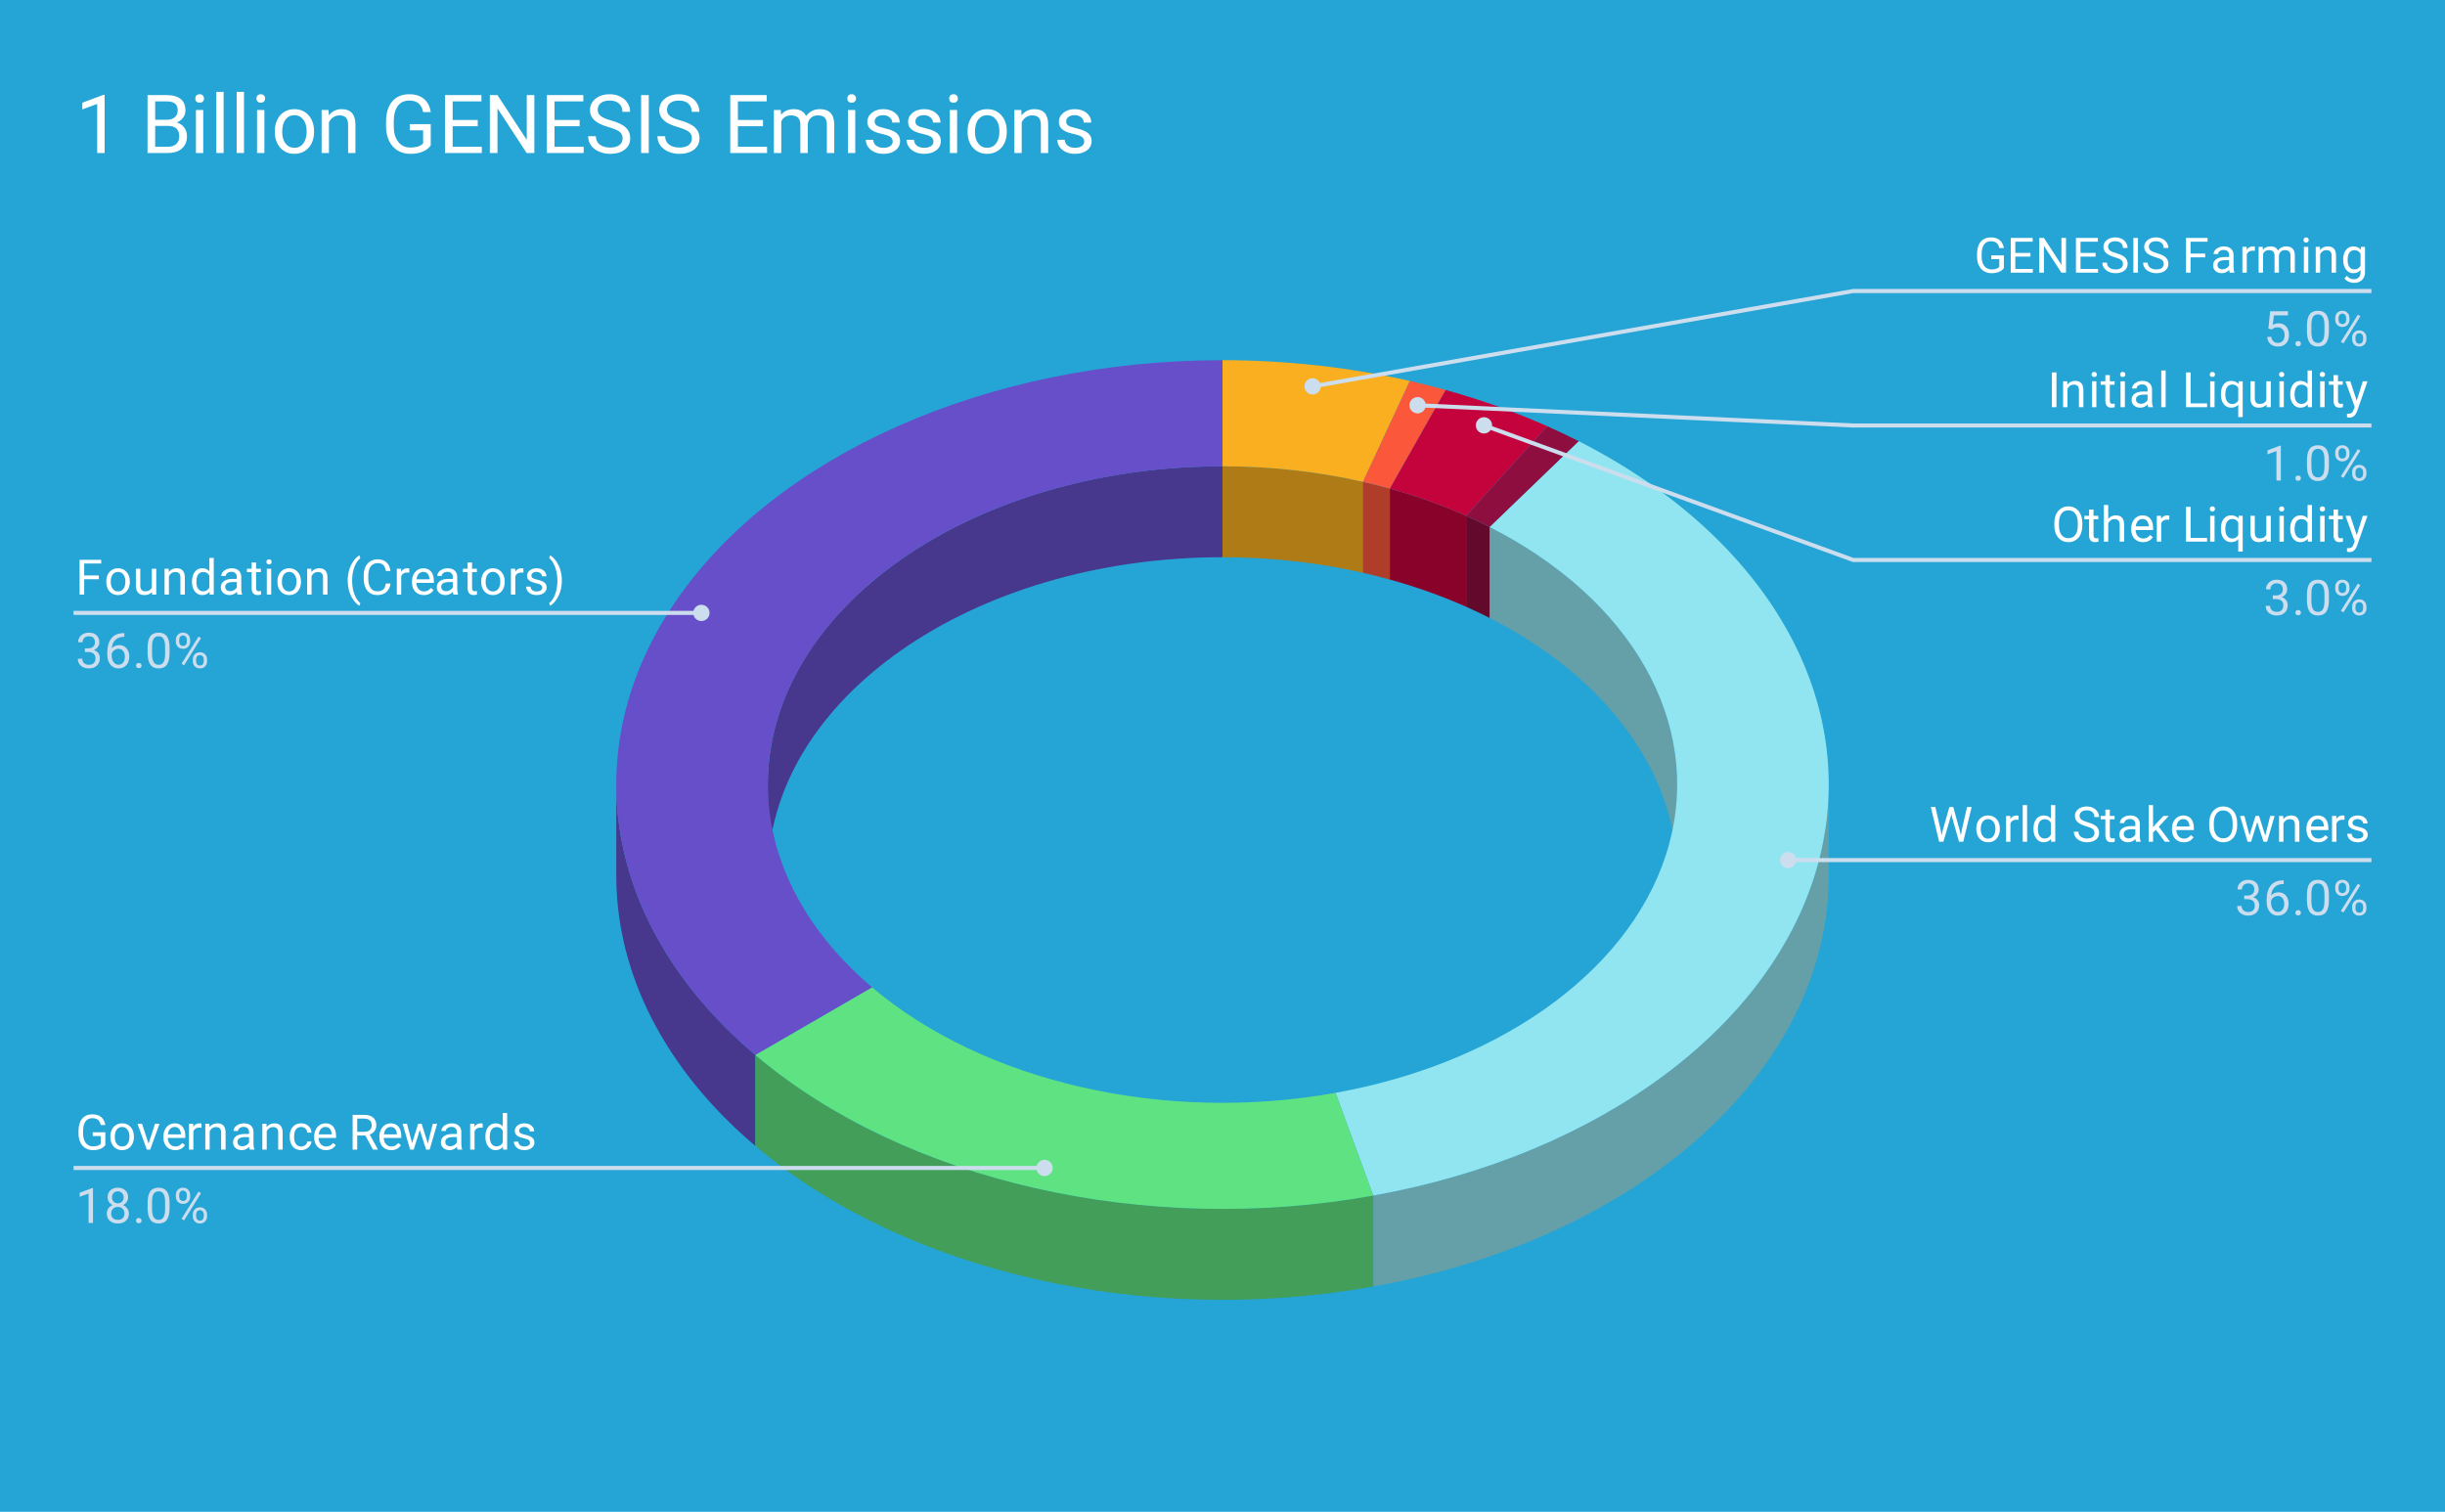 <svg version="1.1" viewBox="0.0 0.0 600.0 371.0" fill="none" stroke="none" stroke-linecap="square" stroke-miterlimit="10" width="600" height="371" xmlns:xlink="http://www.w3.org/1999/xlink" xmlns="http://www.w3.org/2000/svg"><path fill="#25a4d6" d="M0 0L600.0 0L600.0 371.0L0 371.0L0 0Z" fill-rule="nonzero"/><path fill="#ae7b16" d="M300.0 114.423C311.708 114.423 323.343 115.713 334.479 118.246L334.479 140.561C323.343 138.028 311.708 136.738 300.0 136.738Z" fill-rule="nonzero"/><path fill="#f9af1f" d="M300.0 88.389C315.611 88.389 331.125 90.109 345.971 93.486L334.479 118.246C323.343 115.713 311.708 114.423 300.0 114.423Z" fill-rule="nonzero"/><path fill="#b03d29" d="M334.479 118.246C336.701 118.751 338.901 119.306 341.074 119.908L341.074 142.223C338.901 141.621 336.701 141.066 334.479 140.561Z" fill-rule="nonzero"/><path fill="#fb573b" d="M345.971 93.486C348.935 94.16 351.867 94.899 354.765 95.702L341.074 119.908C338.901 119.306 336.701 118.751 334.479 118.246Z" fill-rule="nonzero"/><path fill="#89022a" d="M341.074 119.908C347.596 121.716 353.861 123.95 359.785 126.582L359.785 148.897C353.861 146.265 347.596 144.031 341.074 142.223Z" fill-rule="nonzero"/><path fill="#c4033c" d="M354.765 95.702C363.462 98.112 371.815 101.092 379.713 104.6L359.785 126.582C353.861 123.95 347.596 121.716 341.074 119.908Z" fill-rule="nonzero"/><path fill="#630a2c" d="M359.785 126.582C361.758 127.458 363.691 128.378 365.582 129.34L365.582 151.655C363.691 150.693 361.758 149.773 359.785 148.897Z" fill-rule="nonzero"/><path fill="#8e0e3f" d="M379.713 104.6C382.344 105.769 384.922 106.995 387.443 108.278L365.582 129.34C363.691 128.378 361.758 127.458 359.785 126.582Z" fill-rule="nonzero"/><path fill="#65a0a8" d="M448.767 214.841C448.767 262.379 402.775 303.883 336.997 315.706L336.997 293.391C402.775 281.568 448.767 240.064 448.767 192.526Z" fill-rule="nonzero"/><path fill="#65a0a8" d="M365.582 129.34C394.477 144.035 411.575 167.525 411.575 192.526L411.575 214.841C411.575 189.84 394.477 166.35 365.582 151.655Z" fill-rule="nonzero"/><path fill="#90e5f0" d="M387.443 108.278C434.065 131.988 456.93 172.414 446.132 212.039C435.333 251.664 392.814 283.359 336.997 293.391L327.748 268.175C369.61 260.651 401.5 236.879 409.599 207.161C417.697 177.442 400.548 147.123 365.582 129.34Z" fill-rule="nonzero"/><path fill="#47378d" d="M185.373 281.22C163.307 262.548 151.233 239.074 151.233 214.841L151.233 192.526C151.233 216.759 163.307 240.233 185.373 258.905Z" fill-rule="nonzero"/><path fill="#47378d" d="M188.425 192.526C188.425 149.391 238.379 114.423 300.0 114.423L300.0 136.738C238.379 136.738 188.425 171.706 188.425 214.841Z" fill-rule="nonzero"/><path fill="#664fc9" d="M185.373 258.905C148.64 227.823 140.855 184.687 165.392 148.187C189.929 111.686 242.372 88.389 300.0 88.389L300.0 114.423C256.779 114.423 217.446 131.896 199.044 159.271C180.641 186.647 186.48 218.999 214.03 242.31Z" fill-rule="nonzero"/><path fill="#439e5a" d="M336.997 315.706C281.18 325.738 222.107 312.302 185.373 281.22L185.373 258.905C222.107 289.987 281.18 303.423 336.997 293.391Z" fill-rule="nonzero"/><path fill="#5fe281" d="M336.997 293.391C281.18 303.423 222.107 289.987 185.373 258.905L214.03 242.31C241.58 265.622 285.885 275.699 327.748 268.175Z" fill-rule="nonzero"/><path fill="#ffffff" d="M24.253 142.138L20.659 142.138L20.659 145.904L19.534 145.904L19.534 137.372L24.831 137.372L24.831 138.294L20.659 138.294L20.659 141.216L24.253 141.216L24.253 142.138ZM26.081 142.669Q26.081 141.747 26.441 140.997Q26.816 140.247 27.472 139.857Q28.128 139.45 28.956 139.45Q30.253 139.45 31.05 140.341Q31.863 141.232 31.863 142.732L31.863 142.81Q31.863 143.732 31.503 144.466Q31.144 145.2 30.488 145.622Q29.831 146.029 28.972 146.029Q27.691 146.029 26.878 145.138Q26.081 144.232 26.081 142.747L26.081 142.669ZM27.175 142.81Q27.175 143.857 27.659 144.497Q28.159 145.138 28.972 145.138Q29.8 145.138 30.284 144.497Q30.769 143.841 30.769 142.669Q30.769 141.638 30.269 140.997Q29.784 140.341 28.956 140.341Q28.159 140.341 27.659 140.982Q27.175 141.607 27.175 142.81ZM37.284 145.279Q36.659 146.029 35.425 146.029Q34.409 146.029 33.878 145.435Q33.347 144.841 33.347 143.685L33.347 139.56L34.425 139.56L34.425 143.654Q34.425 145.107 35.597 145.107Q36.847 145.107 37.253 144.169L37.253 139.56L38.347 139.56L38.347 145.904L37.316 145.904L37.284 145.279ZM41.394 139.56L41.425 140.357Q42.159 139.45 43.331 139.45Q45.347 139.45 45.362 141.716L45.362 145.904L44.269 145.904L44.269 141.7Q44.269 141.029 43.956 140.7Q43.659 140.372 43.003 140.372Q42.472 140.372 42.066 140.654Q41.675 140.935 41.456 141.388L41.456 145.904L40.378 145.904L40.378 139.56L41.394 139.56ZM47.112 142.685Q47.112 141.216 47.8 140.341Q48.487 139.45 49.612 139.45Q50.722 139.45 51.378 140.2L51.378 136.904L52.456 136.904L52.456 145.904L51.456 145.904L51.409 145.216Q50.753 146.029 49.597 146.029Q48.503 146.029 47.8 145.122Q47.112 144.216 47.112 142.763L47.112 142.685ZM48.191 142.81Q48.191 143.888 48.628 144.497Q49.081 145.107 49.862 145.107Q50.894 145.107 51.378 144.169L51.378 141.263Q50.894 140.372 49.878 140.372Q49.081 140.372 48.628 140.982Q48.191 141.591 48.191 142.81ZM58.284 145.904Q58.191 145.716 58.128 145.232Q57.378 146.029 56.331 146.029Q55.394 146.029 54.784 145.497Q54.191 144.966 54.191 144.138Q54.191 143.154 54.941 142.607Q55.691 142.06 57.066 142.06L58.112 142.06L58.112 141.56Q58.112 140.997 57.769 140.669Q57.441 140.325 56.769 140.325Q56.191 140.325 55.8 140.622Q55.409 140.904 55.409 141.325L54.316 141.325Q54.316 140.841 54.644 140.404Q54.987 139.966 55.566 139.716Q56.144 139.45 56.831 139.45Q57.941 139.45 58.55 139.997Q59.175 140.544 59.206 141.497L59.206 144.419Q59.206 145.294 59.425 145.81L59.425 145.904L58.284 145.904ZM56.487 145.075Q57.003 145.075 57.456 144.81Q57.909 144.544 58.112 144.122L58.112 142.825L57.269 142.825Q55.269 142.825 55.269 143.997Q55.269 144.497 55.612 144.794Q55.956 145.075 56.487 145.075ZM62.847 138.029L62.847 139.56L64.019 139.56L64.019 140.404L62.847 140.404L62.847 144.325Q62.847 144.716 63.003 144.904Q63.159 145.091 63.534 145.091Q63.722 145.091 64.05 145.029L64.05 145.904Q63.628 146.029 63.222 146.029Q62.503 146.029 62.128 145.591Q61.753 145.138 61.753 144.325L61.753 140.404L60.597 140.404L60.597 139.56L61.753 139.56L61.753 138.029L62.847 138.029ZM66.55 145.904L65.472 145.904L65.472 139.56L66.55 139.56L66.55 145.904ZM65.378 137.888Q65.378 137.622 65.534 137.435Q65.706 137.247 66.019 137.247Q66.331 137.247 66.487 137.435Q66.659 137.622 66.659 137.888Q66.659 138.138 66.487 138.325Q66.331 138.497 66.019 138.497Q65.706 138.497 65.534 138.325Q65.378 138.138 65.378 137.888ZM68.081 142.669Q68.081 141.747 68.441 140.997Q68.816 140.247 69.472 139.857Q70.128 139.45 70.956 139.45Q72.253 139.45 73.05 140.341Q73.862 141.232 73.862 142.732L73.862 142.81Q73.862 143.732 73.503 144.466Q73.144 145.2 72.487 145.622Q71.831 146.029 70.972 146.029Q69.691 146.029 68.878 145.138Q68.081 144.232 68.081 142.747L68.081 142.669ZM69.175 142.81Q69.175 143.857 69.659 144.497Q70.159 145.138 70.972 145.138Q71.8 145.138 72.284 144.497Q72.769 143.841 72.769 142.669Q72.769 141.638 72.269 140.997Q71.784 140.341 70.956 140.341Q70.159 140.341 69.659 140.982Q69.175 141.607 69.175 142.81ZM76.394 139.56L76.425 140.357Q77.159 139.45 78.331 139.45Q80.347 139.45 80.362 141.716L80.362 145.904L79.269 145.904L79.269 141.7Q79.269 141.029 78.956 140.7Q78.659 140.372 78.003 140.372Q77.472 140.372 77.066 140.654Q76.675 140.935 76.456 141.388L76.456 145.904L75.378 145.904L75.378 139.56L76.394 139.56ZM85.331 142.435Q85.331 141.122 85.675 139.904Q86.034 138.685 86.737 137.685Q87.441 136.685 88.206 136.279L88.425 136.997Q87.566 137.654 87.019 138.997Q86.472 140.341 86.425 142.013L86.409 142.513Q86.409 144.779 87.237 146.435Q87.737 147.435 88.425 147.997L88.206 148.654Q87.425 148.232 86.706 147.2Q85.331 145.216 85.331 142.435ZM95.816 143.2Q95.659 144.544 94.816 145.294Q93.972 146.029 92.581 146.029Q91.066 146.029 90.159 144.95Q89.253 143.857 89.253 142.029L89.253 141.216Q89.253 140.029 89.675 139.122Q90.097 138.216 90.878 137.732Q91.659 137.247 92.675 137.247Q94.034 137.247 94.847 138.013Q95.675 138.779 95.816 140.107L94.691 140.107Q94.534 139.091 94.05 138.638Q93.566 138.185 92.675 138.185Q91.597 138.185 90.987 138.982Q90.378 139.779 90.378 141.247L90.378 142.075Q90.378 143.466 90.956 144.294Q91.534 145.107 92.581 145.107Q93.519 145.107 94.019 144.685Q94.519 144.247 94.691 143.2L95.816 143.2ZM100.441 140.529Q100.191 140.497 99.909 140.497Q98.831 140.497 98.456 141.404L98.456 145.904L97.378 145.904L97.378 139.56L98.425 139.56L98.441 140.294Q98.972 139.45 99.956 139.45Q100.269 139.45 100.441 139.529L100.441 140.529ZM104.003 146.029Q102.706 146.029 101.894 145.185Q101.097 144.325 101.097 142.904L101.097 142.716Q101.097 141.763 101.456 141.029Q101.816 140.279 102.456 139.872Q103.112 139.45 103.862 139.45Q105.097 139.45 105.784 140.263Q106.472 141.075 106.472 142.591L106.472 143.044L102.175 143.044Q102.206 143.982 102.722 144.56Q103.253 145.138 104.066 145.138Q104.628 145.138 105.019 144.904Q105.425 144.669 105.737 144.279L106.394 144.794Q105.597 146.029 104.003 146.029ZM103.862 140.341Q103.206 140.341 102.753 140.825Q102.316 141.294 102.222 142.154L105.394 142.154L105.394 142.075Q105.347 141.247 104.941 140.794Q104.55 140.341 103.862 140.341ZM111.284 145.904Q111.191 145.716 111.128 145.232Q110.378 146.029 109.331 146.029Q108.394 146.029 107.784 145.497Q107.191 144.966 107.191 144.138Q107.191 143.154 107.941 142.607Q108.691 142.06 110.066 142.06L111.112 142.06L111.112 141.56Q111.112 140.997 110.769 140.669Q110.441 140.325 109.769 140.325Q109.191 140.325 108.8 140.622Q108.409 140.904 108.409 141.325L107.316 141.325Q107.316 140.841 107.644 140.404Q107.987 139.966 108.566 139.716Q109.144 139.45 109.831 139.45Q110.941 139.45 111.55 139.997Q112.175 140.544 112.206 141.497L112.206 144.419Q112.206 145.294 112.425 145.81L112.425 145.904L111.284 145.904ZM109.487 145.075Q110.003 145.075 110.456 144.81Q110.909 144.544 111.112 144.122L111.112 142.825L110.269 142.825Q108.269 142.825 108.269 143.997Q108.269 144.497 108.612 144.794Q108.956 145.075 109.487 145.075ZM115.847 138.029L115.847 139.56L117.019 139.56L117.019 140.404L115.847 140.404L115.847 144.325Q115.847 144.716 116.003 144.904Q116.159 145.091 116.534 145.091Q116.722 145.091 117.05 145.029L117.05 145.904Q116.628 146.029 116.222 146.029Q115.503 146.029 115.128 145.591Q114.753 145.138 114.753 144.325L114.753 140.404L113.597 140.404L113.597 139.56L114.753 139.56L114.753 138.029L115.847 138.029ZM118.081 142.669Q118.081 141.747 118.441 140.997Q118.816 140.247 119.472 139.857Q120.128 139.45 120.956 139.45Q122.253 139.45 123.05 140.341Q123.862 141.232 123.862 142.732L123.862 142.81Q123.862 143.732 123.503 144.466Q123.144 145.2 122.487 145.622Q121.831 146.029 120.972 146.029Q119.691 146.029 118.878 145.138Q118.081 144.232 118.081 142.747L118.081 142.669ZM119.175 142.81Q119.175 143.857 119.659 144.497Q120.159 145.138 120.972 145.138Q121.8 145.138 122.284 144.497Q122.769 143.841 122.769 142.669Q122.769 141.638 122.269 140.997Q121.784 140.341 120.956 140.341Q120.159 140.341 119.659 140.982Q119.175 141.607 119.175 142.81ZM128.441 140.529Q128.191 140.497 127.909 140.497Q126.831 140.497 126.456 141.404L126.456 145.904L125.378 145.904L125.378 139.56L126.425 139.56L126.441 140.294Q126.972 139.45 127.956 139.45Q128.269 139.45 128.441 139.529L128.441 140.529ZM133.066 144.216Q133.066 143.779 132.722 143.544Q132.394 143.294 131.566 143.122Q130.753 142.95 130.269 142.7Q129.784 142.45 129.55 142.122Q129.331 141.779 129.331 141.31Q129.331 140.529 129.988 139.997Q130.644 139.45 131.675 139.45Q132.753 139.45 133.409 140.013Q134.081 140.56 134.081 141.419L133.003 141.419Q133.003 140.982 132.613 140.669Q132.238 140.341 131.675 140.341Q131.081 140.341 130.738 140.607Q130.409 140.857 130.409 141.263Q130.409 141.654 130.722 141.857Q131.034 142.06 131.847 142.247Q132.659 142.419 133.159 142.669Q133.659 142.919 133.894 143.279Q134.144 143.638 134.144 144.138Q134.144 144.997 133.456 145.513Q132.784 146.029 131.706 146.029Q130.941 146.029 130.347 145.763Q129.769 145.482 129.441 144.997Q129.113 144.513 129.113 143.95L130.191 143.95Q130.222 144.497 130.628 144.825Q131.034 145.138 131.706 145.138Q132.316 145.138 132.691 144.888Q133.066 144.638 133.066 144.216ZM137.878 142.497Q137.878 143.81 137.534 145.013Q137.191 146.2 136.472 147.216Q135.769 148.232 135.003 148.654L134.769 147.997Q135.675 147.31 136.222 145.857Q136.769 144.388 136.784 142.622L136.784 142.435Q136.784 141.2 136.519 140.138Q136.269 139.075 135.8 138.247Q135.347 137.404 134.769 136.935L135.003 136.279Q135.769 136.7 136.472 137.7Q137.175 138.7 137.519 139.919Q137.878 141.122 137.878 142.497Z" fill-rule="nonzero"/><path fill="#ccddee" d="M20.831 159.107L21.644 159.107Q22.425 159.091 22.863 158.7Q23.3 158.31 23.3 157.638Q23.3 156.138 21.8 156.138Q21.097 156.138 20.675 156.544Q20.269 156.95 20.269 157.607L19.175 157.607Q19.175 156.591 19.909 155.919Q20.659 155.247 21.8 155.247Q23.003 155.247 23.691 155.888Q24.378 156.529 24.378 157.669Q24.378 158.232 24.019 158.747Q23.659 159.263 23.034 159.529Q23.738 159.747 24.113 160.263Q24.503 160.779 24.503 161.529Q24.503 162.669 23.753 163.357Q23.003 164.029 21.8 164.029Q20.613 164.029 19.847 163.372Q19.097 162.716 19.097 161.654L20.191 161.654Q20.191 162.325 20.628 162.732Q21.066 163.138 21.816 163.138Q22.597 163.138 23.003 162.732Q23.425 162.31 23.425 161.544Q23.425 160.81 22.972 160.419Q22.519 160.013 21.644 159.997L20.831 159.997L20.831 159.107ZM30.519 155.372L30.519 156.279L30.316 156.279Q29.05 156.31 28.3 157.044Q27.55 157.763 27.425 159.075Q28.113 158.31 29.269 158.31Q30.378 158.31 31.05 159.091Q31.722 159.872 31.722 161.122Q31.722 162.435 31.003 163.232Q30.284 164.029 29.066 164.029Q27.847 164.029 27.081 163.091Q26.331 162.138 26.331 160.654L26.331 160.247Q26.331 157.888 27.331 156.638Q28.331 155.388 30.316 155.372L30.519 155.372ZM29.097 159.216Q28.534 159.216 28.066 159.544Q27.597 159.872 27.409 160.388L27.409 160.779Q27.409 161.841 27.878 162.482Q28.363 163.122 29.066 163.122Q29.8 163.122 30.222 162.591Q30.644 162.044 30.644 161.169Q30.644 160.294 30.222 159.763Q29.8 159.216 29.097 159.216ZM33.394 163.341Q33.394 163.06 33.55 162.872Q33.722 162.685 34.05 162.685Q34.394 162.685 34.566 162.872Q34.737 163.06 34.737 163.341Q34.737 163.607 34.566 163.794Q34.394 163.966 34.05 163.966Q33.722 163.966 33.55 163.794Q33.394 163.607 33.394 163.341ZM41.612 160.263Q41.612 162.169 40.956 163.107Q40.316 164.029 38.925 164.029Q37.566 164.029 36.909 163.122Q36.253 162.216 36.222 160.404L36.222 158.966Q36.222 157.075 36.862 156.169Q37.519 155.247 38.909 155.247Q40.284 155.247 40.941 156.138Q41.597 157.013 41.612 158.857L41.612 160.263ZM40.519 158.779Q40.519 157.404 40.128 156.779Q39.753 156.138 38.909 156.138Q38.081 156.138 37.691 156.779Q37.316 157.404 37.316 158.7L37.316 160.435Q37.316 161.81 37.706 162.482Q38.112 163.138 38.925 163.138Q39.722 163.138 40.112 162.513Q40.503 161.888 40.519 160.56L40.519 158.779ZM43.159 157.013Q43.159 156.247 43.644 155.747Q44.144 155.247 44.909 155.247Q45.691 155.247 46.175 155.747Q46.659 156.247 46.659 157.044L46.659 157.466Q46.659 158.232 46.159 158.732Q45.675 159.216 44.925 159.216Q44.159 159.216 43.659 158.732Q43.159 158.232 43.159 157.419L43.159 157.013ZM43.972 157.466Q43.972 157.919 44.222 158.216Q44.487 158.513 44.925 158.513Q45.347 158.513 45.597 158.232Q45.847 157.935 45.847 157.435L45.847 157.013Q45.847 156.56 45.597 156.263Q45.347 155.95 44.909 155.95Q44.472 155.95 44.222 156.263Q43.972 156.56 43.972 157.029L43.972 157.466ZM47.316 161.81Q47.316 161.044 47.8 160.56Q48.3 160.06 49.066 160.06Q49.831 160.06 50.316 160.56Q50.816 161.044 50.816 161.857L50.816 162.263Q50.816 163.029 50.331 163.529Q49.847 164.029 49.081 164.029Q48.316 164.029 47.816 163.544Q47.316 163.044 47.316 162.232L47.316 161.81ZM48.128 162.263Q48.128 162.732 48.378 163.029Q48.644 163.325 49.081 163.325Q49.503 163.325 49.753 163.044Q50.003 162.747 50.003 162.247L50.003 161.81Q50.003 161.341 49.737 161.06Q49.487 160.763 49.066 160.763Q48.644 160.763 48.378 161.06Q48.128 161.341 48.128 161.841L48.128 162.263ZM45.175 163.263L44.55 162.872L48.722 156.2L49.331 156.591L45.175 163.263Z" fill-rule="nonzero"/><path stroke="#ccddee" stroke-width="1.0" stroke-linecap="butt" d="M18.55 150.404L145.233 150.404L172.122 150.404" fill-rule="nonzero"/><path fill="#ccddee" d="M174.122 150.404C174.122 149.299 173.227 148.404 172.122 148.404C171.018 148.404 170.122 149.299 170.122 150.404C170.122 151.508 171.018 152.404 172.122 152.404C173.227 152.404 174.122 151.508 174.122 150.404" fill-rule="nonzero"/><path fill="#ffffff" d="M25.847 280.989Q25.409 281.614 24.628 281.926Q23.847 282.239 22.816 282.239Q21.784 282.239 20.972 281.754Q20.159 281.254 19.722 280.348Q19.284 279.442 19.269 278.254L19.269 277.52Q19.269 275.582 20.159 274.52Q21.066 273.457 22.691 273.457Q24.034 273.457 24.847 274.145Q25.659 274.832 25.847 276.082L24.722 276.082Q24.394 274.395 22.706 274.395Q21.566 274.395 20.988 275.192Q20.409 275.973 20.394 277.489L20.394 278.176Q20.394 279.614 21.05 280.473Q21.706 281.317 22.831 281.317Q23.456 281.317 23.925 281.176Q24.409 281.036 24.722 280.692L24.722 278.786L22.753 278.786L22.753 277.864L25.847 277.864L25.847 280.989ZM27.081 278.879Q27.081 277.957 27.441 277.207Q27.816 276.457 28.472 276.067Q29.128 275.661 29.956 275.661Q31.253 275.661 32.05 276.551Q32.862 277.442 32.862 278.942L32.862 279.02Q32.862 279.942 32.503 280.676Q32.144 281.411 31.488 281.832Q30.831 282.239 29.972 282.239Q28.691 282.239 27.878 281.348Q27.081 280.442 27.081 278.957L27.081 278.879ZM28.175 279.02Q28.175 280.067 28.659 280.707Q29.159 281.348 29.972 281.348Q30.8 281.348 31.284 280.707Q31.769 280.051 31.769 278.879Q31.769 277.848 31.269 277.207Q30.784 276.551 29.956 276.551Q29.159 276.551 28.659 277.192Q28.175 277.817 28.175 279.02ZM36.456 280.645L38.034 275.77L39.144 275.77L36.862 282.114L36.034 282.114L33.737 275.77L34.847 275.77L36.456 280.645ZM43.003 282.239Q41.706 282.239 40.894 281.395Q40.097 280.536 40.097 279.114L40.097 278.926Q40.097 277.973 40.456 277.239Q40.816 276.489 41.456 276.082Q42.112 275.661 42.862 275.661Q44.097 275.661 44.784 276.473Q45.472 277.286 45.472 278.801L45.472 279.254L41.175 279.254Q41.206 280.192 41.722 280.77Q42.253 281.348 43.066 281.348Q43.628 281.348 44.019 281.114Q44.425 280.879 44.737 280.489L45.394 281.004Q44.597 282.239 43.003 282.239ZM42.862 276.551Q42.206 276.551 41.753 277.036Q41.316 277.504 41.222 278.364L44.394 278.364L44.394 278.286Q44.347 277.457 43.941 277.004Q43.55 276.551 42.862 276.551ZM49.441 276.739Q49.191 276.707 48.909 276.707Q47.831 276.707 47.456 277.614L47.456 282.114L46.378 282.114L46.378 275.77L47.425 275.77L47.441 276.504Q47.972 275.661 48.956 275.661Q49.269 275.661 49.441 275.739L49.441 276.739ZM51.394 275.77L51.425 276.567Q52.159 275.661 53.331 275.661Q55.347 275.661 55.362 277.926L55.362 282.114L54.269 282.114L54.269 277.911Q54.269 277.239 53.956 276.911Q53.659 276.582 53.003 276.582Q52.472 276.582 52.066 276.864Q51.675 277.145 51.456 277.598L51.456 282.114L50.378 282.114L50.378 275.77L51.394 275.77ZM61.284 282.114Q61.191 281.926 61.128 281.442Q60.378 282.239 59.331 282.239Q58.394 282.239 57.784 281.707Q57.191 281.176 57.191 280.348Q57.191 279.364 57.941 278.817Q58.691 278.27 60.066 278.27L61.112 278.27L61.112 277.77Q61.112 277.207 60.769 276.879Q60.441 276.536 59.769 276.536Q59.191 276.536 58.8 276.832Q58.409 277.114 58.409 277.536L57.316 277.536Q57.316 277.051 57.644 276.614Q57.987 276.176 58.566 275.926Q59.144 275.661 59.831 275.661Q60.941 275.661 61.55 276.207Q62.175 276.754 62.206 277.707L62.206 280.629Q62.206 281.504 62.425 282.02L62.425 282.114L61.284 282.114ZM59.487 281.286Q60.003 281.286 60.456 281.02Q60.909 280.754 61.112 280.332L61.112 279.036L60.269 279.036Q58.269 279.036 58.269 280.207Q58.269 280.707 58.612 281.004Q58.956 281.286 59.487 281.286ZM65.394 275.77L65.425 276.567Q66.159 275.661 67.331 275.661Q69.347 275.661 69.362 277.926L69.362 282.114L68.269 282.114L68.269 277.911Q68.269 277.239 67.956 276.911Q67.659 276.582 67.003 276.582Q66.472 276.582 66.066 276.864Q65.675 277.145 65.456 277.598L65.456 282.114L64.378 282.114L64.378 275.77L65.394 275.77ZM73.909 281.348Q74.487 281.348 74.925 281.004Q75.362 280.645 75.409 280.114L76.441 280.114Q76.409 280.661 76.05 281.161Q75.706 281.645 75.128 281.942Q74.566 282.239 73.909 282.239Q72.612 282.239 71.847 281.379Q71.097 280.504 71.097 279.004L71.097 278.817Q71.097 277.895 71.425 277.176Q71.769 276.457 72.394 276.067Q73.034 275.661 73.909 275.661Q74.972 275.661 75.675 276.301Q76.394 276.926 76.441 277.957L75.409 277.957Q75.362 277.332 74.941 276.942Q74.519 276.551 73.909 276.551Q73.081 276.551 72.628 277.145Q72.175 277.739 72.175 278.864L72.175 279.067Q72.175 280.161 72.628 280.754Q73.081 281.348 73.909 281.348ZM80.003 282.239Q78.706 282.239 77.894 281.395Q77.097 280.536 77.097 279.114L77.097 278.926Q77.097 277.973 77.456 277.239Q77.816 276.489 78.456 276.082Q79.112 275.661 79.862 275.661Q81.097 275.661 81.784 276.473Q82.472 277.286 82.472 278.801L82.472 279.254L78.175 279.254Q78.206 280.192 78.722 280.77Q79.253 281.348 80.066 281.348Q80.628 281.348 81.019 281.114Q81.425 280.879 81.737 280.489L82.394 281.004Q81.597 282.239 80.003 282.239ZM79.862 276.551Q79.206 276.551 78.753 277.036Q78.316 277.504 78.222 278.364L81.394 278.364L81.394 278.286Q81.347 277.457 80.941 277.004Q80.55 276.551 79.862 276.551ZM89.675 278.661L87.659 278.661L87.659 282.114L86.534 282.114L86.534 273.582L89.362 273.582Q90.8 273.582 91.566 274.239Q92.347 274.895 92.347 276.145Q92.347 276.942 91.909 277.536Q91.487 278.129 90.722 278.426L92.722 282.036L92.722 282.114L91.519 282.114L89.675 278.661ZM87.659 277.739L89.394 277.739Q90.237 277.739 90.722 277.317Q91.222 276.879 91.222 276.145Q91.222 275.364 90.753 274.942Q90.284 274.52 89.394 274.504L87.659 274.504L87.659 277.739ZM96.003 282.239Q94.706 282.239 93.894 281.395Q93.097 280.536 93.097 279.114L93.097 278.926Q93.097 277.973 93.456 277.239Q93.816 276.489 94.456 276.082Q95.112 275.661 95.862 275.661Q97.097 275.661 97.784 276.473Q98.472 277.286 98.472 278.801L98.472 279.254L94.175 279.254Q94.206 280.192 94.722 280.77Q95.253 281.348 96.066 281.348Q96.628 281.348 97.019 281.114Q97.425 280.879 97.737 280.489L98.394 281.004Q97.597 282.239 96.003 282.239ZM95.862 276.551Q95.206 276.551 94.753 277.036Q94.316 277.504 94.222 278.364L97.394 278.364L97.394 278.286Q97.347 277.457 96.941 277.004Q96.55 276.551 95.862 276.551ZM104.987 280.614L106.206 275.77L107.284 275.77L105.441 282.114L104.566 282.114L103.019 277.301L101.519 282.114L100.644 282.114L98.8 275.77L99.878 275.77L101.128 280.52L102.612 275.77L103.472 275.77L104.987 280.614ZM112.284 282.114Q112.191 281.926 112.128 281.442Q111.378 282.239 110.331 282.239Q109.394 282.239 108.784 281.707Q108.191 281.176 108.191 280.348Q108.191 279.364 108.941 278.817Q109.691 278.27 111.066 278.27L112.112 278.27L112.112 277.77Q112.112 277.207 111.769 276.879Q111.441 276.536 110.769 276.536Q110.191 276.536 109.8 276.832Q109.409 277.114 109.409 277.536L108.316 277.536Q108.316 277.051 108.644 276.614Q108.987 276.176 109.566 275.926Q110.144 275.661 110.831 275.661Q111.941 275.661 112.55 276.207Q113.175 276.754 113.206 277.707L113.206 280.629Q113.206 281.504 113.425 282.02L113.425 282.114L112.284 282.114ZM110.487 281.286Q111.003 281.286 111.456 281.02Q111.909 280.754 112.112 280.332L112.112 279.036L111.269 279.036Q109.269 279.036 109.269 280.207Q109.269 280.707 109.612 281.004Q109.956 281.286 110.487 281.286ZM118.441 276.739Q118.191 276.707 117.909 276.707Q116.831 276.707 116.456 277.614L116.456 282.114L115.378 282.114L115.378 275.77L116.425 275.77L116.441 276.504Q116.972 275.661 117.956 275.661Q118.269 275.661 118.441 275.739L118.441 276.739ZM119.112 278.895Q119.112 277.426 119.8 276.551Q120.487 275.661 121.612 275.661Q122.722 275.661 123.378 276.411L123.378 273.114L124.456 273.114L124.456 282.114L123.456 282.114L123.409 281.426Q122.753 282.239 121.597 282.239Q120.503 282.239 119.8 281.332Q119.112 280.426 119.112 278.973L119.112 278.895ZM120.191 279.02Q120.191 280.098 120.628 280.707Q121.081 281.317 121.862 281.317Q122.894 281.317 123.378 280.379L123.378 277.473Q122.894 276.582 121.878 276.582Q121.081 276.582 120.628 277.192Q120.191 277.801 120.191 279.02ZM130.066 280.426Q130.066 279.989 129.722 279.754Q129.394 279.504 128.566 279.332Q127.753 279.161 127.269 278.911Q126.784 278.661 126.55 278.332Q126.331 277.989 126.331 277.52Q126.331 276.739 126.987 276.207Q127.644 275.661 128.675 275.661Q129.753 275.661 130.409 276.223Q131.081 276.77 131.081 277.629L130.003 277.629Q130.003 277.192 129.613 276.879Q129.238 276.551 128.675 276.551Q128.081 276.551 127.737 276.817Q127.409 277.067 127.409 277.473Q127.409 277.864 127.722 278.067Q128.034 278.27 128.847 278.457Q129.659 278.629 130.159 278.879Q130.659 279.129 130.894 279.489Q131.144 279.848 131.144 280.348Q131.144 281.207 130.456 281.723Q129.784 282.239 128.706 282.239Q127.941 282.239 127.347 281.973Q126.769 281.692 126.441 281.207Q126.112 280.723 126.112 280.161L127.191 280.161Q127.222 280.707 127.628 281.036Q128.034 281.348 128.706 281.348Q129.316 281.348 129.691 281.098Q130.066 280.848 130.066 280.426Z" fill-rule="nonzero"/><path fill="#ccddee" d="M22.816 300.114L21.738 300.114L21.738 292.895L19.55 293.692L19.55 292.707L22.659 291.536L22.816 291.536L22.816 300.114ZM31.441 293.801Q31.441 294.442 31.097 294.942Q30.753 295.442 30.191 295.723Q30.847 296.004 31.238 296.567Q31.628 297.114 31.628 297.817Q31.628 298.911 30.878 299.582Q30.144 300.239 28.925 300.239Q27.691 300.239 26.941 299.582Q26.206 298.911 26.206 297.817Q26.206 297.114 26.581 296.567Q26.956 296.004 27.628 295.723Q27.066 295.442 26.738 294.942Q26.409 294.442 26.409 293.801Q26.409 292.723 27.097 292.098Q27.784 291.457 28.925 291.457Q30.05 291.457 30.738 292.098Q31.441 292.723 31.441 293.801ZM30.55 297.786Q30.55 297.067 30.097 296.629Q29.644 296.176 28.909 296.176Q28.175 296.176 27.722 296.629Q27.284 297.067 27.284 297.801Q27.284 298.52 27.722 298.942Q28.159 299.348 28.925 299.348Q29.675 299.348 30.113 298.926Q30.55 298.504 30.55 297.786ZM28.925 292.348Q28.284 292.348 27.878 292.754Q27.488 293.145 27.488 293.832Q27.488 294.473 27.878 294.879Q28.269 295.286 28.909 295.286Q29.566 295.286 29.956 294.879Q30.347 294.473 30.347 293.832Q30.347 293.176 29.941 292.77Q29.534 292.348 28.925 292.348ZM33.394 299.551Q33.394 299.27 33.55 299.082Q33.722 298.895 34.05 298.895Q34.394 298.895 34.566 299.082Q34.737 299.27 34.737 299.551Q34.737 299.817 34.566 300.004Q34.394 300.176 34.05 300.176Q33.722 300.176 33.55 300.004Q33.394 299.817 33.394 299.551ZM41.612 296.473Q41.612 298.379 40.956 299.317Q40.316 300.239 38.925 300.239Q37.566 300.239 36.909 299.332Q36.253 298.426 36.222 296.614L36.222 295.176Q36.222 293.286 36.862 292.379Q37.519 291.457 38.909 291.457Q40.284 291.457 40.941 292.348Q41.597 293.223 41.612 295.067L41.612 296.473ZM40.519 294.989Q40.519 293.614 40.128 292.989Q39.753 292.348 38.909 292.348Q38.081 292.348 37.691 292.989Q37.316 293.614 37.316 294.911L37.316 296.645Q37.316 298.02 37.706 298.692Q38.112 299.348 38.925 299.348Q39.722 299.348 40.112 298.723Q40.503 298.098 40.519 296.77L40.519 294.989ZM43.159 293.223Q43.159 292.457 43.644 291.957Q44.144 291.457 44.909 291.457Q45.691 291.457 46.175 291.957Q46.659 292.457 46.659 293.254L46.659 293.676Q46.659 294.442 46.159 294.942Q45.675 295.426 44.925 295.426Q44.159 295.426 43.659 294.942Q43.159 294.442 43.159 293.629L43.159 293.223ZM43.972 293.676Q43.972 294.129 44.222 294.426Q44.487 294.723 44.925 294.723Q45.347 294.723 45.597 294.442Q45.847 294.145 45.847 293.645L45.847 293.223Q45.847 292.77 45.597 292.473Q45.347 292.161 44.909 292.161Q44.472 292.161 44.222 292.473Q43.972 292.77 43.972 293.239L43.972 293.676ZM47.316 298.02Q47.316 297.254 47.8 296.77Q48.3 296.27 49.066 296.27Q49.831 296.27 50.316 296.77Q50.816 297.254 50.816 298.067L50.816 298.473Q50.816 299.239 50.331 299.739Q49.847 300.239 49.081 300.239Q48.316 300.239 47.816 299.754Q47.316 299.254 47.316 298.442L47.316 298.02ZM48.128 298.473Q48.128 298.942 48.378 299.239Q48.644 299.536 49.081 299.536Q49.503 299.536 49.753 299.254Q50.003 298.957 50.003 298.457L50.003 298.02Q50.003 297.551 49.737 297.27Q49.487 296.973 49.066 296.973Q48.644 296.973 48.378 297.27Q48.128 297.551 48.128 298.051L48.128 298.473ZM45.175 299.473L44.55 299.082L48.722 292.411L49.331 292.801L45.175 299.473Z" fill-rule="nonzero"/><path stroke="#ccddee" stroke-width="1.0" stroke-linecap="butt" d="M18.55 286.614L145.233 286.614L256.327 286.614" fill-rule="nonzero"/><path fill="#ccddee" d="M258.327 286.614C258.327 285.509 257.432 284.614 256.327 284.614C255.223 284.614 254.327 285.509 254.327 286.614C254.327 287.718 255.223 288.614 256.327 288.614C257.432 288.614 258.327 287.718 258.327 286.614" fill-rule="nonzero"/><path fill="#ffffff" d="M491.747 65.792Q491.309 66.417 490.528 66.729Q489.747 67.042 488.716 67.042Q487.684 67.042 486.872 66.557Q486.059 66.057 485.622 65.151Q485.184 64.245 485.169 63.057L485.169 62.323Q485.169 60.385 486.059 59.323Q486.966 58.26 488.591 58.26Q489.934 58.26 490.747 58.948Q491.559 59.635 491.747 60.885L490.622 60.885Q490.294 59.198 488.606 59.198Q487.466 59.198 486.887 59.995Q486.309 60.776 486.294 62.292L486.294 62.979Q486.294 64.417 486.95 65.276Q487.606 66.12 488.731 66.12Q489.356 66.12 489.825 65.979Q490.309 65.839 490.622 65.495L490.622 63.589L488.653 63.589L488.653 62.667L491.747 62.667L491.747 65.792ZM498.262 62.979L494.559 62.979L494.559 65.995L498.856 65.995L498.856 66.917L493.434 66.917L493.434 58.385L498.809 58.385L498.809 59.307L494.559 59.307L494.559 62.057L498.262 62.057L498.262 62.979ZM506.997 66.917L505.872 66.917L501.575 60.339L501.575 66.917L500.434 66.917L500.434 58.385L501.575 58.385L505.872 64.995L505.872 58.385L506.997 58.385L506.997 66.917ZM514.263 62.979L510.559 62.979L510.559 65.995L514.856 65.995L514.856 66.917L509.434 66.917L509.434 58.385L514.809 58.385L514.809 59.307L510.559 59.307L510.559 62.057L514.263 62.057L514.263 62.979ZM518.95 63.12Q517.513 62.698 516.841 62.089Q516.184 61.479 516.184 60.589Q516.184 59.589 516.981 58.932Q517.794 58.26 519.091 58.26Q519.966 58.26 520.653 58.604Q521.341 58.948 521.716 59.542Q522.106 60.135 522.106 60.854L520.966 60.854Q520.966 60.073 520.466 59.635Q519.981 59.198 519.091 59.198Q518.263 59.198 517.794 59.573Q517.325 59.932 517.325 60.573Q517.325 61.104 517.763 61.464Q518.216 61.823 519.278 62.12Q520.341 62.417 520.934 62.776Q521.544 63.135 521.825 63.62Q522.122 64.104 522.122 64.745Q522.122 65.792 521.309 66.417Q520.497 67.042 519.153 67.042Q518.263 67.042 517.497 66.698Q516.747 66.354 516.325 65.776Q515.919 65.182 515.919 64.448L517.044 64.448Q517.044 65.214 517.622 65.667Q518.2 66.12 519.153 66.12Q520.044 66.12 520.513 65.76Q520.981 65.385 520.981 64.76Q520.981 64.135 520.544 63.792Q520.106 63.448 518.95 63.12ZM524.653 66.917L523.528 66.917L523.528 58.385L524.653 58.385L524.653 66.917ZM528.95 63.12Q527.513 62.698 526.841 62.089Q526.184 61.479 526.184 60.589Q526.184 59.589 526.981 58.932Q527.794 58.26 529.091 58.26Q529.966 58.26 530.653 58.604Q531.341 58.948 531.716 59.542Q532.106 60.135 532.106 60.854L530.966 60.854Q530.966 60.073 530.466 59.635Q529.981 59.198 529.091 59.198Q528.263 59.198 527.794 59.573Q527.325 59.932 527.325 60.573Q527.325 61.104 527.763 61.464Q528.216 61.823 529.278 62.12Q530.341 62.417 530.934 62.776Q531.544 63.135 531.825 63.62Q532.122 64.104 532.122 64.745Q532.122 65.792 531.309 66.417Q530.497 67.042 529.153 67.042Q528.263 67.042 527.497 66.698Q526.747 66.354 526.325 65.776Q525.919 65.182 525.919 64.448L527.044 64.448Q527.044 65.214 527.622 65.667Q528.2 66.12 529.153 66.12Q530.044 66.12 530.513 65.76Q530.981 65.385 530.981 64.76Q530.981 64.135 530.544 63.792Q530.106 63.448 528.95 63.12ZM541.153 63.151L537.559 63.151L537.559 66.917L536.434 66.917L536.434 58.385L541.731 58.385L541.731 59.307L537.559 59.307L537.559 62.229L541.153 62.229L541.153 63.151ZM547.184 66.917Q547.091 66.729 547.028 66.245Q546.278 67.042 545.231 67.042Q544.294 67.042 543.684 66.51Q543.091 65.979 543.091 65.151Q543.091 64.167 543.841 63.62Q544.591 63.073 545.966 63.073L547.013 63.073L547.013 62.573Q547.013 62.01 546.669 61.682Q546.341 61.339 545.669 61.339Q545.091 61.339 544.7 61.635Q544.309 61.917 544.309 62.339L543.216 62.339Q543.216 61.854 543.544 61.417Q543.888 60.979 544.466 60.729Q545.044 60.464 545.731 60.464Q546.841 60.464 547.45 61.01Q548.075 61.557 548.106 62.51L548.106 65.432Q548.106 66.307 548.325 66.823L548.325 66.917L547.184 66.917ZM545.388 66.089Q545.903 66.089 546.356 65.823Q546.809 65.557 547.013 65.135L547.013 63.839L546.169 63.839Q544.169 63.839 544.169 65.01Q544.169 65.51 544.513 65.807Q544.856 66.089 545.388 66.089ZM553.341 61.542Q553.091 61.51 552.809 61.51Q551.731 61.51 551.356 62.417L551.356 66.917L550.278 66.917L550.278 60.573L551.325 60.573L551.341 61.307Q551.872 60.464 552.856 60.464Q553.169 60.464 553.341 60.542L553.341 61.542ZM555.294 60.573L555.325 61.276Q556.013 60.464 557.2 60.464Q558.528 60.464 559.013 61.479Q559.325 61.026 559.825 60.745Q560.341 60.464 561.028 60.464Q563.122 60.464 563.153 62.667L563.153 66.917L562.075 66.917L562.075 62.729Q562.075 62.057 561.763 61.729Q561.45 61.385 560.716 61.385Q560.106 61.385 559.7 61.745Q559.309 62.104 559.247 62.714L559.247 66.917L558.169 66.917L558.169 62.76Q558.169 61.385 556.809 61.385Q555.747 61.385 555.356 62.292L555.356 66.917L554.263 66.917L554.263 60.573L555.294 60.573ZM566.45 66.917L565.372 66.917L565.372 60.573L566.45 60.573L566.45 66.917ZM565.278 58.901Q565.278 58.635 565.434 58.448Q565.606 58.26 565.919 58.26Q566.231 58.26 566.388 58.448Q566.559 58.635 566.559 58.901Q566.559 59.151 566.388 59.339Q566.231 59.51 565.919 59.51Q565.606 59.51 565.434 59.339Q565.278 59.151 565.278 58.901ZM569.294 60.573L569.325 61.37Q570.059 60.464 571.231 60.464Q573.247 60.464 573.263 62.729L573.263 66.917L572.169 66.917L572.169 62.714Q572.169 62.042 571.856 61.714Q571.559 61.385 570.903 61.385Q570.372 61.385 569.966 61.667Q569.575 61.948 569.356 62.401L569.356 66.917L568.278 66.917L568.278 60.573L569.294 60.573ZM575.013 63.698Q575.013 62.214 575.7 61.339Q576.388 60.464 577.513 60.464Q578.669 60.464 579.325 61.276L579.372 60.573L580.372 60.573L580.372 66.76Q580.372 67.995 579.638 68.698Q578.903 69.417 577.684 69.417Q576.997 69.417 576.341 69.12Q575.684 68.823 575.341 68.323L575.903 67.667Q576.591 68.526 577.606 68.526Q578.388 68.526 578.825 68.073Q579.278 67.635 579.278 66.823L579.278 66.276Q578.622 67.042 577.497 67.042Q576.388 67.042 575.7 66.151Q575.013 65.245 575.013 63.698ZM576.106 63.823Q576.106 64.885 576.544 65.51Q576.981 66.12 577.778 66.12Q578.794 66.12 579.278 65.182L579.278 62.292Q578.778 61.385 577.778 61.385Q576.997 61.385 576.544 61.995Q576.106 62.604 576.106 63.823Z" fill-rule="nonzero"/><path fill="#ccddee" d="M556.653 80.635L557.091 76.385L561.466 76.385L561.466 77.385L558.013 77.385L557.747 79.714Q558.388 79.339 559.184 79.339Q560.341 79.339 561.028 80.12Q561.716 80.885 561.716 82.198Q561.716 83.51 560.997 84.276Q560.294 85.042 559.013 85.042Q557.888 85.042 557.169 84.417Q556.45 83.776 556.356 82.667L557.372 82.667Q557.481 83.401 557.903 83.776Q558.325 84.151 559.013 84.151Q559.763 84.151 560.2 83.635Q560.638 83.12 560.638 82.214Q560.638 81.354 560.169 80.839Q559.7 80.323 558.919 80.323Q558.216 80.323 557.809 80.62L557.528 80.854L556.653 80.635ZM563.294 84.354Q563.294 84.073 563.45 83.885Q563.622 83.698 563.95 83.698Q564.294 83.698 564.466 83.885Q564.638 84.073 564.638 84.354Q564.638 84.62 564.466 84.807Q564.294 84.979 563.95 84.979Q563.622 84.979 563.45 84.807Q563.294 84.62 563.294 84.354ZM571.513 81.276Q571.513 83.182 570.856 84.12Q570.216 85.042 568.825 85.042Q567.466 85.042 566.809 84.135Q566.153 83.229 566.122 81.417L566.122 79.979Q566.122 78.089 566.763 77.182Q567.419 76.26 568.809 76.26Q570.184 76.26 570.841 77.151Q571.497 78.026 571.513 79.87L571.513 81.276ZM570.419 79.792Q570.419 78.417 570.028 77.792Q569.653 77.151 568.809 77.151Q567.981 77.151 567.591 77.792Q567.216 78.417 567.216 79.714L567.216 81.448Q567.216 82.823 567.606 83.495Q568.013 84.151 568.825 84.151Q569.622 84.151 570.013 83.526Q570.403 82.901 570.419 81.573L570.419 79.792ZM573.059 78.026Q573.059 77.26 573.544 76.76Q574.044 76.26 574.809 76.26Q575.591 76.26 576.075 76.76Q576.559 77.26 576.559 78.057L576.559 78.479Q576.559 79.245 576.059 79.745Q575.575 80.229 574.825 80.229Q574.059 80.229 573.559 79.745Q573.059 79.245 573.059 78.432L573.059 78.026ZM573.872 78.479Q573.872 78.932 574.122 79.229Q574.388 79.526 574.825 79.526Q575.247 79.526 575.497 79.245Q575.747 78.948 575.747 78.448L575.747 78.026Q575.747 77.573 575.497 77.276Q575.247 76.964 574.809 76.964Q574.372 76.964 574.122 77.276Q573.872 77.573 573.872 78.042L573.872 78.479ZM577.216 82.823Q577.216 82.057 577.7 81.573Q578.2 81.073 578.966 81.073Q579.731 81.073 580.216 81.573Q580.716 82.057 580.716 82.87L580.716 83.276Q580.716 84.042 580.231 84.542Q579.747 85.042 578.981 85.042Q578.216 85.042 577.716 84.557Q577.216 84.057 577.216 83.245L577.216 82.823ZM578.028 83.276Q578.028 83.745 578.278 84.042Q578.544 84.339 578.981 84.339Q579.403 84.339 579.653 84.057Q579.903 83.76 579.903 83.26L579.903 82.823Q579.903 82.354 579.638 82.073Q579.388 81.776 578.966 81.776Q578.544 81.776 578.278 82.073Q578.028 82.354 578.028 82.854L578.028 83.276ZM575.075 84.276L574.45 83.885L578.622 77.214L579.231 77.604L575.075 84.276Z" fill-rule="nonzero"/><path stroke="#ccddee" stroke-width="1.0" stroke-linecap="butt" d="M581.45 71.417L454.767 71.417L322.109 94.814" fill-rule="nonzero"/><path fill="#ccddee" d="M324.109 94.814C324.109 93.709 323.213 92.814 322.109 92.814C321.004 92.814 320.109 93.709 320.109 94.814C320.109 95.919 321.004 96.814 322.109 96.814C323.213 96.814 324.109 95.919 324.109 94.814" fill-rule="nonzero"/><path fill="#ffffff" d="M504.653 99.917L503.528 99.917L503.528 91.385L504.653 91.385L504.653 99.917ZM507.294 93.573L507.325 94.37Q508.059 93.464 509.231 93.464Q511.247 93.464 511.262 95.729L511.262 99.917L510.169 99.917L510.169 95.714Q510.169 95.042 509.856 94.714Q509.559 94.385 508.903 94.385Q508.372 94.385 507.966 94.667Q507.575 94.948 507.356 95.401L507.356 99.917L506.278 99.917L506.278 93.573L507.294 93.573ZM514.45 99.917L513.372 99.917L513.372 93.573L514.45 93.573L514.45 99.917ZM513.278 91.901Q513.278 91.635 513.434 91.448Q513.606 91.26 513.919 91.26Q514.231 91.26 514.388 91.448Q514.559 91.635 514.559 91.901Q514.559 92.151 514.388 92.339Q514.231 92.51 513.919 92.51Q513.606 92.51 513.434 92.339Q513.278 92.151 513.278 91.901ZM517.747 92.042L517.747 93.573L518.919 93.573L518.919 94.417L517.747 94.417L517.747 98.339Q517.747 98.729 517.903 98.917Q518.059 99.104 518.434 99.104Q518.622 99.104 518.95 99.042L518.95 99.917Q518.528 100.042 518.122 100.042Q517.403 100.042 517.028 99.604Q516.653 99.151 516.653 98.339L516.653 94.417L515.497 94.417L515.497 93.573L516.653 93.573L516.653 92.042L517.747 92.042ZM521.45 99.917L520.372 99.917L520.372 93.573L521.45 93.573L521.45 99.917ZM520.278 91.901Q520.278 91.635 520.434 91.448Q520.606 91.26 520.919 91.26Q521.231 91.26 521.388 91.448Q521.559 91.635 521.559 91.901Q521.559 92.151 521.388 92.339Q521.231 92.51 520.919 92.51Q520.606 92.51 520.434 92.339Q520.278 92.151 520.278 91.901ZM527.184 99.917Q527.091 99.729 527.028 99.245Q526.278 100.042 525.231 100.042Q524.294 100.042 523.684 99.51Q523.091 98.979 523.091 98.151Q523.091 97.167 523.841 96.62Q524.591 96.073 525.966 96.073L527.013 96.073L527.013 95.573Q527.013 95.01 526.669 94.682Q526.341 94.339 525.669 94.339Q525.091 94.339 524.7 94.635Q524.309 94.917 524.309 95.339L523.216 95.339Q523.216 94.854 523.544 94.417Q523.888 93.979 524.466 93.729Q525.044 93.464 525.731 93.464Q526.841 93.464 527.45 94.01Q528.075 94.557 528.106 95.51L528.106 98.432Q528.106 99.307 528.325 99.823L528.325 99.917L527.184 99.917ZM525.388 99.089Q525.903 99.089 526.356 98.823Q526.809 98.557 527.013 98.135L527.013 96.839L526.169 96.839Q524.169 96.839 524.169 98.01Q524.169 98.51 524.513 98.807Q524.856 99.089 525.388 99.089ZM531.45 99.917L530.372 99.917L530.372 90.917L531.45 90.917L531.45 99.917ZM537.575 98.995L541.622 98.995L541.622 99.917L536.434 99.917L536.434 91.385L537.575 91.385L537.575 98.995ZM543.45 99.917L542.372 99.917L542.372 93.573L543.45 93.573L543.45 99.917ZM542.278 91.901Q542.278 91.635 542.434 91.448Q542.606 91.26 542.919 91.26Q543.231 91.26 543.388 91.448Q543.559 91.635 543.559 91.901Q543.559 92.151 543.388 92.339Q543.231 92.51 542.919 92.51Q542.606 92.51 542.434 92.339Q542.278 92.151 542.278 91.901ZM545.013 96.698Q545.013 95.198 545.684 94.339Q546.372 93.464 547.528 93.464Q548.653 93.464 549.309 94.214L549.356 93.573L550.356 93.573L550.356 102.354L549.263 102.354L549.263 99.323Q548.606 100.042 547.528 100.042Q546.372 100.042 545.684 99.151Q545.013 98.245 545.013 96.776L545.013 96.698ZM546.091 96.823Q546.091 97.901 546.544 98.526Q547.013 99.151 547.794 99.151Q548.763 99.151 549.263 98.292L549.263 95.182Q548.747 94.354 547.809 94.354Q547.013 94.354 546.544 94.979Q546.091 95.604 546.091 96.823ZM556.184 99.292Q555.559 100.042 554.325 100.042Q553.309 100.042 552.778 99.448Q552.247 98.854 552.247 97.698L552.247 93.573L553.325 93.573L553.325 97.667Q553.325 99.12 554.497 99.12Q555.747 99.12 556.153 98.182L556.153 93.573L557.247 93.573L557.247 99.917L556.216 99.917L556.184 99.292ZM560.45 99.917L559.372 99.917L559.372 93.573L560.45 93.573L560.45 99.917ZM559.278 91.901Q559.278 91.635 559.434 91.448Q559.606 91.26 559.919 91.26Q560.231 91.26 560.388 91.448Q560.559 91.635 560.559 91.901Q560.559 92.151 560.388 92.339Q560.231 92.51 559.919 92.51Q559.606 92.51 559.434 92.339Q559.278 92.151 559.278 91.901ZM562.013 96.698Q562.013 95.229 562.7 94.354Q563.388 93.464 564.513 93.464Q565.622 93.464 566.278 94.214L566.278 90.917L567.356 90.917L567.356 99.917L566.356 99.917L566.309 99.229Q565.653 100.042 564.497 100.042Q563.403 100.042 562.7 99.135Q562.013 98.229 562.013 96.776L562.013 96.698ZM563.091 96.823Q563.091 97.901 563.528 98.51Q563.981 99.12 564.763 99.12Q565.794 99.12 566.278 98.182L566.278 95.276Q565.794 94.385 564.778 94.385Q563.981 94.385 563.528 94.995Q563.091 95.604 563.091 96.823ZM570.45 99.917L569.372 99.917L569.372 93.573L570.45 93.573L570.45 99.917ZM569.278 91.901Q569.278 91.635 569.434 91.448Q569.606 91.26 569.919 91.26Q570.231 91.26 570.388 91.448Q570.559 91.635 570.559 91.901Q570.559 92.151 570.388 92.339Q570.231 92.51 569.919 92.51Q569.606 92.51 569.434 92.339Q569.278 92.151 569.278 91.901ZM573.747 92.042L573.747 93.573L574.919 93.573L574.919 94.417L573.747 94.417L573.747 98.339Q573.747 98.729 573.903 98.917Q574.059 99.104 574.434 99.104Q574.622 99.104 574.95 99.042L574.95 99.917Q574.528 100.042 574.122 100.042Q573.403 100.042 573.028 99.604Q572.653 99.151 572.653 98.339L572.653 94.417L571.497 94.417L571.497 93.573L572.653 93.573L572.653 92.042L573.747 92.042ZM578.341 98.323L579.825 93.573L580.981 93.573L578.434 100.901Q577.841 102.479 576.559 102.479L576.341 102.464L575.95 102.385L575.95 101.51L576.231 101.526Q576.794 101.526 577.091 101.307Q577.403 101.089 577.606 100.495L577.841 99.839L575.575 93.573L576.763 93.573L578.341 98.323Z" fill-rule="nonzero"/><path fill="#ccddee" d="M559.716 117.917L558.638 117.917L558.638 110.698L556.45 111.495L556.45 110.51L559.559 109.339L559.716 109.339L559.716 117.917ZM563.294 117.354Q563.294 117.073 563.45 116.885Q563.622 116.698 563.95 116.698Q564.294 116.698 564.466 116.885Q564.638 117.073 564.638 117.354Q564.638 117.62 564.466 117.807Q564.294 117.979 563.95 117.979Q563.622 117.979 563.45 117.807Q563.294 117.62 563.294 117.354ZM571.513 114.276Q571.513 116.182 570.856 117.12Q570.216 118.042 568.825 118.042Q567.466 118.042 566.809 117.135Q566.153 116.229 566.122 114.417L566.122 112.979Q566.122 111.089 566.763 110.182Q567.419 109.26 568.809 109.26Q570.184 109.26 570.841 110.151Q571.497 111.026 571.513 112.87L571.513 114.276ZM570.419 112.792Q570.419 111.417 570.028 110.792Q569.653 110.151 568.809 110.151Q567.981 110.151 567.591 110.792Q567.216 111.417 567.216 112.714L567.216 114.448Q567.216 115.823 567.606 116.495Q568.013 117.151 568.825 117.151Q569.622 117.151 570.013 116.526Q570.403 115.901 570.419 114.573L570.419 112.792ZM573.059 111.026Q573.059 110.26 573.544 109.76Q574.044 109.26 574.809 109.26Q575.591 109.26 576.075 109.76Q576.559 110.26 576.559 111.057L576.559 111.479Q576.559 112.245 576.059 112.745Q575.575 113.229 574.825 113.229Q574.059 113.229 573.559 112.745Q573.059 112.245 573.059 111.432L573.059 111.026ZM573.872 111.479Q573.872 111.932 574.122 112.229Q574.388 112.526 574.825 112.526Q575.247 112.526 575.497 112.245Q575.747 111.948 575.747 111.448L575.747 111.026Q575.747 110.573 575.497 110.276Q575.247 109.964 574.809 109.964Q574.372 109.964 574.122 110.276Q573.872 110.573 573.872 111.042L573.872 111.479ZM577.216 115.823Q577.216 115.057 577.7 114.573Q578.2 114.073 578.966 114.073Q579.731 114.073 580.216 114.573Q580.716 115.057 580.716 115.87L580.716 116.276Q580.716 117.042 580.231 117.542Q579.747 118.042 578.981 118.042Q578.216 118.042 577.716 117.557Q577.216 117.057 577.216 116.245L577.216 115.823ZM578.028 116.276Q578.028 116.745 578.278 117.042Q578.544 117.339 578.981 117.339Q579.403 117.339 579.653 117.057Q579.903 116.76 579.903 116.26L579.903 115.823Q579.903 115.354 579.638 115.073Q579.388 114.776 578.966 114.776Q578.544 114.776 578.278 115.073Q578.028 115.354 578.028 115.854L578.028 116.276ZM575.075 117.276L574.45 116.885L578.622 110.214L579.231 110.604L575.075 117.276Z" fill-rule="nonzero"/><path stroke="#ccddee" stroke-width="1.0" stroke-linecap="butt" d="M581.45 104.417L454.767 104.417L347.873 99.445" fill-rule="nonzero"/><path fill="#ccddee" d="M349.873 99.445C349.873 98.34 348.978 97.445 347.873 97.445C346.769 97.445 345.873 98.34 345.873 99.445C345.873 100.549 346.769 101.445 347.873 101.445C348.978 101.445 349.873 100.549 349.873 99.445" fill-rule="nonzero"/><path fill="#ffffff" d="M510.997 128.932Q510.997 130.182 510.575 131.12Q510.153 132.042 509.372 132.542Q508.606 133.042 507.575 133.042Q506.575 133.042 505.794 132.542Q505.012 132.042 504.575 131.135Q504.153 130.214 504.137 128.995L504.137 128.385Q504.137 127.151 504.559 126.214Q504.997 125.276 505.778 124.776Q506.559 124.26 507.575 124.26Q508.591 124.26 509.372 124.76Q510.153 125.26 510.575 126.198Q510.997 127.135 510.997 128.385L510.997 128.932ZM509.887 128.37Q509.887 126.854 509.278 126.042Q508.669 125.229 507.575 125.229Q506.497 125.229 505.887 126.042Q505.278 126.854 505.262 128.292L505.262 128.932Q505.262 130.401 505.872 131.245Q506.497 132.073 507.575 132.073Q508.669 132.073 509.262 131.292Q509.872 130.495 509.887 129.01L509.887 128.37ZM513.747 125.042L513.747 126.573L514.919 126.573L514.919 127.417L513.747 127.417L513.747 131.339Q513.747 131.729 513.903 131.917Q514.059 132.104 514.434 132.104Q514.622 132.104 514.95 132.042L514.95 132.917Q514.528 133.042 514.122 133.042Q513.403 133.042 513.028 132.604Q512.653 132.151 512.653 131.339L512.653 127.417L511.497 127.417L511.497 126.573L512.653 126.573L512.653 125.042L513.747 125.042ZM517.356 127.339Q518.075 126.464 519.231 126.464Q521.247 126.464 521.263 128.729L521.263 132.917L520.169 132.917L520.169 128.714Q520.169 128.042 519.856 127.714Q519.559 127.385 518.903 127.385Q518.372 127.385 517.966 127.667Q517.575 127.948 517.356 128.401L517.356 132.917L516.278 132.917L516.278 123.917L517.356 123.917L517.356 127.339ZM525.903 133.042Q524.606 133.042 523.794 132.198Q522.997 131.339 522.997 129.917L522.997 129.729Q522.997 128.776 523.356 128.042Q523.716 127.292 524.356 126.885Q525.013 126.464 525.763 126.464Q526.997 126.464 527.684 127.276Q528.372 128.089 528.372 129.604L528.372 130.057L524.075 130.057Q524.106 130.995 524.622 131.573Q525.153 132.151 525.966 132.151Q526.528 132.151 526.919 131.917Q527.325 131.682 527.638 131.292L528.294 131.807Q527.497 133.042 525.903 133.042ZM525.763 127.354Q525.106 127.354 524.653 127.839Q524.216 128.307 524.122 129.167L527.294 129.167L527.294 129.089Q527.247 128.26 526.841 127.807Q526.45 127.354 525.763 127.354ZM532.341 127.542Q532.091 127.51 531.809 127.51Q530.731 127.51 530.356 128.417L530.356 132.917L529.278 132.917L529.278 126.573L530.325 126.573L530.341 127.307Q530.872 126.464 531.856 126.464Q532.169 126.464 532.341 126.542L532.341 127.542ZM537.575 131.995L541.622 131.995L541.622 132.917L536.434 132.917L536.434 124.385L537.575 124.385L537.575 131.995ZM543.45 132.917L542.372 132.917L542.372 126.573L543.45 126.573L543.45 132.917ZM542.278 124.901Q542.278 124.635 542.434 124.448Q542.606 124.26 542.919 124.26Q543.231 124.26 543.388 124.448Q543.559 124.635 543.559 124.901Q543.559 125.151 543.388 125.339Q543.231 125.51 542.919 125.51Q542.606 125.51 542.434 125.339Q542.278 125.151 542.278 124.901ZM545.013 129.698Q545.013 128.198 545.684 127.339Q546.372 126.464 547.528 126.464Q548.653 126.464 549.309 127.214L549.356 126.573L550.356 126.573L550.356 135.354L549.263 135.354L549.263 132.323Q548.606 133.042 547.528 133.042Q546.372 133.042 545.684 132.151Q545.013 131.245 545.013 129.776L545.013 129.698ZM546.091 129.823Q546.091 130.901 546.544 131.526Q547.013 132.151 547.794 132.151Q548.763 132.151 549.263 131.292L549.263 128.182Q548.747 127.354 547.809 127.354Q547.013 127.354 546.544 127.979Q546.091 128.604 546.091 129.823ZM556.184 132.292Q555.559 133.042 554.325 133.042Q553.309 133.042 552.778 132.448Q552.247 131.854 552.247 130.698L552.247 126.573L553.325 126.573L553.325 130.667Q553.325 132.12 554.497 132.12Q555.747 132.12 556.153 131.182L556.153 126.573L557.247 126.573L557.247 132.917L556.216 132.917L556.184 132.292ZM560.45 132.917L559.372 132.917L559.372 126.573L560.45 126.573L560.45 132.917ZM559.278 124.901Q559.278 124.635 559.434 124.448Q559.606 124.26 559.919 124.26Q560.231 124.26 560.388 124.448Q560.559 124.635 560.559 124.901Q560.559 125.151 560.388 125.339Q560.231 125.51 559.919 125.51Q559.606 125.51 559.434 125.339Q559.278 125.151 559.278 124.901ZM562.013 129.698Q562.013 128.229 562.7 127.354Q563.388 126.464 564.513 126.464Q565.622 126.464 566.278 127.214L566.278 123.917L567.356 123.917L567.356 132.917L566.356 132.917L566.309 132.229Q565.653 133.042 564.497 133.042Q563.403 133.042 562.7 132.135Q562.013 131.229 562.013 129.776L562.013 129.698ZM563.091 129.823Q563.091 130.901 563.528 131.51Q563.981 132.12 564.763 132.12Q565.794 132.12 566.278 131.182L566.278 128.276Q565.794 127.385 564.778 127.385Q563.981 127.385 563.528 127.995Q563.091 128.604 563.091 129.823ZM570.45 132.917L569.372 132.917L569.372 126.573L570.45 126.573L570.45 132.917ZM569.278 124.901Q569.278 124.635 569.434 124.448Q569.606 124.26 569.919 124.26Q570.231 124.26 570.388 124.448Q570.559 124.635 570.559 124.901Q570.559 125.151 570.388 125.339Q570.231 125.51 569.919 125.51Q569.606 125.51 569.434 125.339Q569.278 125.151 569.278 124.901ZM573.747 125.042L573.747 126.573L574.919 126.573L574.919 127.417L573.747 127.417L573.747 131.339Q573.747 131.729 573.903 131.917Q574.059 132.104 574.434 132.104Q574.622 132.104 574.95 132.042L574.95 132.917Q574.528 133.042 574.122 133.042Q573.403 133.042 573.028 132.604Q572.653 132.151 572.653 131.339L572.653 127.417L571.497 127.417L571.497 126.573L572.653 126.573L572.653 125.042L573.747 125.042ZM578.341 131.323L579.825 126.573L580.981 126.573L578.434 133.901Q577.841 135.479 576.559 135.479L576.341 135.464L575.95 135.385L575.95 134.51L576.231 134.526Q576.794 134.526 577.091 134.307Q577.403 134.089 577.606 133.495L577.841 132.839L575.575 126.573L576.763 126.573L578.341 131.323Z" fill-rule="nonzero"/><path fill="#ccddee" d="M557.731 146.12L558.544 146.12Q559.325 146.104 559.763 145.714Q560.2 145.323 560.2 144.651Q560.2 143.151 558.7 143.151Q557.997 143.151 557.575 143.557Q557.169 143.964 557.169 144.62L556.075 144.62Q556.075 143.604 556.809 142.932Q557.559 142.26 558.7 142.26Q559.903 142.26 560.591 142.901Q561.278 143.542 561.278 144.682Q561.278 145.245 560.919 145.76Q560.559 146.276 559.934 146.542Q560.638 146.76 561.013 147.276Q561.403 147.792 561.403 148.542Q561.403 149.682 560.653 150.37Q559.903 151.042 558.7 151.042Q557.513 151.042 556.747 150.385Q555.997 149.729 555.997 148.667L557.091 148.667Q557.091 149.339 557.528 149.745Q557.966 150.151 558.716 150.151Q559.497 150.151 559.903 149.745Q560.325 149.323 560.325 148.557Q560.325 147.823 559.872 147.432Q559.419 147.026 558.544 147.01L557.731 147.01L557.731 146.12ZM563.294 150.354Q563.294 150.073 563.45 149.885Q563.622 149.698 563.95 149.698Q564.294 149.698 564.466 149.885Q564.638 150.073 564.638 150.354Q564.638 150.62 564.466 150.807Q564.294 150.979 563.95 150.979Q563.622 150.979 563.45 150.807Q563.294 150.62 563.294 150.354ZM571.513 147.276Q571.513 149.182 570.856 150.12Q570.216 151.042 568.825 151.042Q567.466 151.042 566.809 150.135Q566.153 149.229 566.122 147.417L566.122 145.979Q566.122 144.089 566.763 143.182Q567.419 142.26 568.809 142.26Q570.184 142.26 570.841 143.151Q571.497 144.026 571.513 145.87L571.513 147.276ZM570.419 145.792Q570.419 144.417 570.028 143.792Q569.653 143.151 568.809 143.151Q567.981 143.151 567.591 143.792Q567.216 144.417 567.216 145.714L567.216 147.448Q567.216 148.823 567.606 149.495Q568.013 150.151 568.825 150.151Q569.622 150.151 570.013 149.526Q570.403 148.901 570.419 147.573L570.419 145.792ZM573.059 144.026Q573.059 143.26 573.544 142.76Q574.044 142.26 574.809 142.26Q575.591 142.26 576.075 142.76Q576.559 143.26 576.559 144.057L576.559 144.479Q576.559 145.245 576.059 145.745Q575.575 146.229 574.825 146.229Q574.059 146.229 573.559 145.745Q573.059 145.245 573.059 144.432L573.059 144.026ZM573.872 144.479Q573.872 144.932 574.122 145.229Q574.388 145.526 574.825 145.526Q575.247 145.526 575.497 145.245Q575.747 144.948 575.747 144.448L575.747 144.026Q575.747 143.573 575.497 143.276Q575.247 142.964 574.809 142.964Q574.372 142.964 574.122 143.276Q573.872 143.573 573.872 144.042L573.872 144.479ZM577.216 148.823Q577.216 148.057 577.7 147.573Q578.2 147.073 578.966 147.073Q579.731 147.073 580.216 147.573Q580.716 148.057 580.716 148.87L580.716 149.276Q580.716 150.042 580.231 150.542Q579.747 151.042 578.981 151.042Q578.216 151.042 577.716 150.557Q577.216 150.057 577.216 149.245L577.216 148.823ZM578.028 149.276Q578.028 149.745 578.278 150.042Q578.544 150.339 578.981 150.339Q579.403 150.339 579.653 150.057Q579.903 149.76 579.903 149.26L579.903 148.823Q579.903 148.354 579.638 148.073Q579.388 147.776 578.966 147.776Q578.544 147.776 578.278 148.073Q578.028 148.354 578.028 148.854L578.028 149.276ZM575.075 150.276L574.45 149.885L578.622 143.214L579.231 143.604L575.075 150.276Z" fill-rule="nonzero"/><path stroke="#ccddee" stroke-width="1.0" stroke-linecap="butt" d="M581.45 137.417L454.767 137.417L364.162 104.379" fill-rule="nonzero"/><path fill="#ccddee" d="M366.162 104.379C366.162 103.274 365.266 102.379 364.162 102.379C363.057 102.379 362.162 103.274 362.162 104.379C362.162 105.483 363.057 106.379 364.162 106.379C365.266 106.379 366.162 105.483 366.162 104.379" fill-rule="nonzero"/><path fill="#ffffff" d="M476.278 203.876L476.45 205.001L476.684 203.985L478.372 198.032L479.325 198.032L480.966 203.985L481.2 205.017L481.387 203.86L482.716 198.032L483.841 198.032L481.778 206.563L480.747 206.563L478.981 200.345L478.856 199.688L478.716 200.345L476.903 206.563L475.872 206.563L473.809 198.032L474.934 198.032L476.278 203.876ZM484.981 203.329Q484.981 202.407 485.341 201.657Q485.716 200.907 486.372 200.517Q487.028 200.11 487.856 200.11Q489.153 200.11 489.95 201.001Q490.762 201.892 490.762 203.392L490.762 203.47Q490.762 204.392 490.403 205.126Q490.044 205.86 489.387 206.282Q488.731 206.688 487.872 206.688Q486.591 206.688 485.778 205.798Q484.981 204.892 484.981 203.407L484.981 203.329ZM486.075 203.47Q486.075 204.517 486.559 205.157Q487.059 205.798 487.872 205.798Q488.7 205.798 489.184 205.157Q489.669 204.501 489.669 203.329Q489.669 202.298 489.169 201.657Q488.684 201.001 487.856 201.001Q487.059 201.001 486.559 201.642Q486.075 202.267 486.075 203.47ZM495.341 201.188Q495.091 201.157 494.809 201.157Q493.731 201.157 493.356 202.063L493.356 206.563L492.278 206.563L492.278 200.22L493.325 200.22L493.341 200.954Q493.872 200.11 494.856 200.11Q495.169 200.11 495.341 200.188L495.341 201.188ZM497.45 206.563L496.372 206.563L496.372 197.563L497.45 197.563L497.45 206.563ZM499.012 203.345Q499.012 201.876 499.7 201.001Q500.387 200.11 501.512 200.11Q502.622 200.11 503.278 200.86L503.278 197.563L504.356 197.563L504.356 206.563L503.356 206.563L503.309 205.876Q502.653 206.688 501.497 206.688Q500.403 206.688 499.7 205.782Q499.012 204.876 499.012 203.423L499.012 203.345ZM500.091 203.47Q500.091 204.548 500.528 205.157Q500.981 205.767 501.762 205.767Q502.794 205.767 503.278 204.829L503.278 201.923Q502.794 201.032 501.778 201.032Q500.981 201.032 500.528 201.642Q500.091 202.251 500.091 203.47ZM511.95 202.767Q510.512 202.345 509.841 201.735Q509.184 201.126 509.184 200.235Q509.184 199.235 509.981 198.579Q510.794 197.907 512.091 197.907Q512.966 197.907 513.653 198.251Q514.341 198.595 514.716 199.188Q515.106 199.782 515.106 200.501L513.966 200.501Q513.966 199.72 513.466 199.282Q512.981 198.845 512.091 198.845Q511.262 198.845 510.794 199.22Q510.325 199.579 510.325 200.22Q510.325 200.751 510.762 201.11Q511.216 201.47 512.278 201.767Q513.341 202.063 513.934 202.423Q514.544 202.782 514.825 203.267Q515.122 203.751 515.122 204.392Q515.122 205.438 514.309 206.063Q513.497 206.688 512.153 206.688Q511.262 206.688 510.497 206.345Q509.747 206.001 509.325 205.423Q508.919 204.829 508.919 204.095L510.044 204.095Q510.044 204.86 510.622 205.313Q511.2 205.767 512.153 205.767Q513.044 205.767 513.513 205.407Q513.981 205.032 513.981 204.407Q513.981 203.782 513.544 203.438Q513.106 203.095 511.95 202.767ZM517.747 198.688L517.747 200.22L518.919 200.22L518.919 201.063L517.747 201.063L517.747 204.985Q517.747 205.376 517.903 205.563Q518.059 205.751 518.434 205.751Q518.622 205.751 518.95 205.688L518.95 206.563Q518.528 206.688 518.122 206.688Q517.403 206.688 517.028 206.251Q516.653 205.798 516.653 204.985L516.653 201.063L515.497 201.063L515.497 200.22L516.653 200.22L516.653 198.688L517.747 198.688ZM524.184 206.563Q524.091 206.376 524.028 205.892Q523.278 206.688 522.231 206.688Q521.294 206.688 520.684 206.157Q520.091 205.626 520.091 204.798Q520.091 203.813 520.841 203.267Q521.591 202.72 522.966 202.72L524.013 202.72L524.013 202.22Q524.013 201.657 523.669 201.329Q523.341 200.985 522.669 200.985Q522.091 200.985 521.7 201.282Q521.309 201.563 521.309 201.985L520.216 201.985Q520.216 201.501 520.544 201.063Q520.888 200.626 521.466 200.376Q522.044 200.11 522.731 200.11Q523.841 200.11 524.45 200.657Q525.075 201.204 525.106 202.157L525.106 205.079Q525.106 205.954 525.325 206.47L525.325 206.563L524.184 206.563ZM522.388 205.735Q522.903 205.735 523.356 205.47Q523.809 205.204 524.013 204.782L524.013 203.485L523.169 203.485Q521.169 203.485 521.169 204.657Q521.169 205.157 521.513 205.454Q521.856 205.735 522.388 205.735ZM529.044 203.626L528.356 204.329L528.356 206.563L527.278 206.563L527.278 197.563L528.356 197.563L528.356 203.001L528.934 202.313L530.919 200.22L532.231 200.22L529.763 202.876L532.528 206.563L531.247 206.563L529.044 203.626ZM535.903 206.688Q534.606 206.688 533.794 205.845Q532.997 204.985 532.997 203.563L532.997 203.376Q532.997 202.423 533.356 201.688Q533.716 200.938 534.356 200.532Q535.013 200.11 535.763 200.11Q536.997 200.11 537.684 200.923Q538.372 201.735 538.372 203.251L538.372 203.704L534.075 203.704Q534.106 204.642 534.622 205.22Q535.153 205.798 535.966 205.798Q536.528 205.798 536.919 205.563Q537.325 205.329 537.638 204.938L538.294 205.454Q537.497 206.688 535.903 206.688ZM535.763 201.001Q535.106 201.001 534.653 201.485Q534.216 201.954 534.122 202.813L537.294 202.813L537.294 202.735Q537.247 201.907 536.841 201.454Q536.45 201.001 535.763 201.001ZM548.997 202.579Q548.997 203.829 548.575 204.767Q548.153 205.688 547.372 206.188Q546.606 206.688 545.575 206.688Q544.575 206.688 543.794 206.188Q543.013 205.688 542.575 204.782Q542.153 203.86 542.138 202.642L542.138 202.032Q542.138 200.798 542.559 199.86Q542.997 198.923 543.778 198.423Q544.559 197.907 545.575 197.907Q546.591 197.907 547.372 198.407Q548.153 198.907 548.575 199.845Q548.997 200.782 548.997 202.032L548.997 202.579ZM547.888 202.017Q547.888 200.501 547.278 199.688Q546.669 198.876 545.575 198.876Q544.497 198.876 543.888 199.688Q543.278 200.501 543.263 201.938L543.263 202.579Q543.263 204.048 543.872 204.892Q544.497 205.72 545.575 205.72Q546.669 205.72 547.263 204.938Q547.872 204.142 547.888 202.657L547.888 202.017ZM555.888 205.063L557.106 200.22L558.184 200.22L556.341 206.563L555.466 206.563L553.919 201.751L552.419 206.563L551.544 206.563L549.7 200.22L550.778 200.22L552.028 204.97L553.513 200.22L554.372 200.22L555.888 205.063ZM560.294 200.22L560.325 201.017Q561.059 200.11 562.231 200.11Q564.247 200.11 564.263 202.376L564.263 206.563L563.169 206.563L563.169 202.36Q563.169 201.688 562.856 201.36Q562.559 201.032 561.903 201.032Q561.372 201.032 560.966 201.313Q560.575 201.595 560.356 202.048L560.356 206.563L559.278 206.563L559.278 200.22L560.294 200.22ZM568.903 206.688Q567.606 206.688 566.794 205.845Q565.997 204.985 565.997 203.563L565.997 203.376Q565.997 202.423 566.356 201.688Q566.716 200.938 567.356 200.532Q568.013 200.11 568.763 200.11Q569.997 200.11 570.684 200.923Q571.372 201.735 571.372 203.251L571.372 203.704L567.075 203.704Q567.106 204.642 567.622 205.22Q568.153 205.798 568.966 205.798Q569.528 205.798 569.919 205.563Q570.325 205.329 570.638 204.938L571.294 205.454Q570.497 206.688 568.903 206.688ZM568.763 201.001Q568.106 201.001 567.653 201.485Q567.216 201.954 567.122 202.813L570.294 202.813L570.294 202.735Q570.247 201.907 569.841 201.454Q569.45 201.001 568.763 201.001ZM575.341 201.188Q575.091 201.157 574.809 201.157Q573.731 201.157 573.356 202.063L573.356 206.563L572.278 206.563L572.278 200.22L573.325 200.22L573.341 200.954Q573.872 200.11 574.856 200.11Q575.169 200.11 575.341 200.188L575.341 201.188ZM579.966 204.876Q579.966 204.438 579.622 204.204Q579.294 203.954 578.466 203.782Q577.653 203.61 577.169 203.36Q576.684 203.11 576.45 202.782Q576.231 202.438 576.231 201.97Q576.231 201.188 576.888 200.657Q577.544 200.11 578.575 200.11Q579.653 200.11 580.309 200.673Q580.981 201.22 580.981 202.079L579.903 202.079Q579.903 201.642 579.513 201.329Q579.138 201.001 578.575 201.001Q577.981 201.001 577.638 201.267Q577.309 201.517 577.309 201.923Q577.309 202.313 577.622 202.517Q577.934 202.72 578.747 202.907Q579.559 203.079 580.059 203.329Q580.559 203.579 580.794 203.938Q581.044 204.298 581.044 204.798Q581.044 205.657 580.356 206.173Q579.684 206.688 578.606 206.688Q577.841 206.688 577.247 206.423Q576.669 206.142 576.341 205.657Q576.013 205.173 576.013 204.61L577.091 204.61Q577.122 205.157 577.528 205.485Q577.934 205.798 578.606 205.798Q579.216 205.798 579.591 205.548Q579.966 205.298 579.966 204.876Z" fill-rule="nonzero"/><path fill="#ccddee" d="M550.731 219.767L551.544 219.767Q552.325 219.751 552.763 219.36Q553.2 218.97 553.2 218.298Q553.2 216.798 551.7 216.798Q550.997 216.798 550.575 217.204Q550.169 217.61 550.169 218.267L549.075 218.267Q549.075 217.251 549.809 216.579Q550.559 215.907 551.7 215.907Q552.903 215.907 553.591 216.548Q554.278 217.188 554.278 218.329Q554.278 218.892 553.919 219.407Q553.559 219.923 552.934 220.188Q553.638 220.407 554.013 220.923Q554.403 221.438 554.403 222.188Q554.403 223.329 553.653 224.017Q552.903 224.688 551.7 224.688Q550.513 224.688 549.747 224.032Q548.997 223.376 548.997 222.313L550.091 222.313Q550.091 222.985 550.528 223.392Q550.966 223.798 551.716 223.798Q552.497 223.798 552.903 223.392Q553.325 222.97 553.325 222.204Q553.325 221.47 552.872 221.079Q552.419 220.673 551.544 220.657L550.731 220.657L550.731 219.767ZM560.419 216.032L560.419 216.938L560.216 216.938Q558.95 216.97 558.2 217.704Q557.45 218.423 557.325 219.735Q558.013 218.97 559.169 218.97Q560.278 218.97 560.95 219.751Q561.622 220.532 561.622 221.782Q561.622 223.095 560.903 223.892Q560.184 224.688 558.966 224.688Q557.747 224.688 556.981 223.751Q556.231 222.798 556.231 221.313L556.231 220.907Q556.231 218.548 557.231 217.298Q558.231 216.048 560.216 216.032L560.419 216.032ZM558.997 219.876Q558.434 219.876 557.966 220.204Q557.497 220.532 557.309 221.048L557.309 221.438Q557.309 222.501 557.778 223.142Q558.263 223.782 558.966 223.782Q559.7 223.782 560.122 223.251Q560.544 222.704 560.544 221.829Q560.544 220.954 560.122 220.423Q559.7 219.876 558.997 219.876ZM563.294 224.001Q563.294 223.72 563.45 223.532Q563.622 223.345 563.95 223.345Q564.294 223.345 564.466 223.532Q564.638 223.72 564.638 224.001Q564.638 224.267 564.466 224.454Q564.294 224.626 563.95 224.626Q563.622 224.626 563.45 224.454Q563.294 224.267 563.294 224.001ZM571.513 220.923Q571.513 222.829 570.856 223.767Q570.216 224.688 568.825 224.688Q567.466 224.688 566.809 223.782Q566.153 222.876 566.122 221.063L566.122 219.626Q566.122 217.735 566.763 216.829Q567.419 215.907 568.809 215.907Q570.184 215.907 570.841 216.798Q571.497 217.673 571.513 219.517L571.513 220.923ZM570.419 219.438Q570.419 218.063 570.028 217.438Q569.653 216.798 568.809 216.798Q567.981 216.798 567.591 217.438Q567.216 218.063 567.216 219.36L567.216 221.095Q567.216 222.47 567.606 223.142Q568.013 223.798 568.825 223.798Q569.622 223.798 570.013 223.173Q570.403 222.548 570.419 221.22L570.419 219.438ZM573.059 217.673Q573.059 216.907 573.544 216.407Q574.044 215.907 574.809 215.907Q575.591 215.907 576.075 216.407Q576.559 216.907 576.559 217.704L576.559 218.126Q576.559 218.892 576.059 219.392Q575.575 219.876 574.825 219.876Q574.059 219.876 573.559 219.392Q573.059 218.892 573.059 218.079L573.059 217.673ZM573.872 218.126Q573.872 218.579 574.122 218.876Q574.388 219.173 574.825 219.173Q575.247 219.173 575.497 218.892Q575.747 218.595 575.747 218.095L575.747 217.673Q575.747 217.22 575.497 216.923Q575.247 216.61 574.809 216.61Q574.372 216.61 574.122 216.923Q573.872 217.22 573.872 217.688L573.872 218.126ZM577.216 222.47Q577.216 221.704 577.7 221.22Q578.2 220.72 578.966 220.72Q579.731 220.72 580.216 221.22Q580.716 221.704 580.716 222.517L580.716 222.923Q580.716 223.688 580.231 224.188Q579.747 224.688 578.981 224.688Q578.216 224.688 577.716 224.204Q577.216 223.704 577.216 222.892L577.216 222.47ZM578.028 222.923Q578.028 223.392 578.278 223.688Q578.544 223.985 578.981 223.985Q579.403 223.985 579.653 223.704Q579.903 223.407 579.903 222.907L579.903 222.47Q579.903 222.001 579.638 221.72Q579.388 221.423 578.966 221.423Q578.544 221.423 578.278 221.72Q578.028 222.001 578.028 222.501L578.028 222.923ZM575.075 223.923L574.45 223.532L578.622 216.86L579.231 217.251L575.075 223.923Z" fill-rule="nonzero"/><path stroke="#ccddee" stroke-width="1.0" stroke-linecap="butt" d="M581.45 211.063L454.767 211.063L438.825 211.063" fill-rule="nonzero"/><path fill="#ccddee" d="M440.825 211.063C440.825 209.959 439.93 209.063 438.825 209.063C437.72 209.063 436.825 209.959 436.825 211.063C436.825 212.168 437.72 213.063 438.825 213.063C439.93 213.063 440.825 212.168 440.825 211.063" fill-rule="nonzero"/><path fill="#ffffff" d="M25.675 37.55L23.847 37.55L23.847 25.503L20.206 26.847L20.206 25.206L25.394 23.269L25.675 23.269L25.675 37.55ZM36.206 37.55L36.206 23.331L40.847 23.331Q43.159 23.331 44.331 24.284Q45.503 25.238 45.503 27.113Q45.503 28.113 44.925 28.878Q44.362 29.644 43.394 30.066Q44.534 30.394 45.206 31.3Q45.878 32.191 45.878 33.441Q45.878 35.362 44.628 36.456Q43.394 37.55 41.128 37.55L36.206 37.55ZM38.081 30.894L38.081 36.019L41.175 36.019Q42.487 36.019 43.237 35.347Q43.987 34.659 43.987 33.472Q43.987 30.894 41.206 30.894L38.081 30.894ZM38.081 29.394L40.909 29.394Q42.144 29.394 42.878 28.784Q43.612 28.159 43.612 27.113Q43.612 25.941 42.925 25.409Q42.253 24.878 40.847 24.878L38.081 24.878L38.081 29.394ZM49.878 37.55L48.081 37.55L48.081 26.988L49.878 26.988L49.878 37.55ZM47.925 24.175Q47.925 23.738 48.191 23.441Q48.472 23.128 48.987 23.128Q49.519 23.128 49.784 23.441Q50.066 23.738 50.066 24.175Q50.066 24.613 49.784 24.909Q49.519 25.206 48.987 25.206Q48.472 25.206 48.191 24.909Q47.925 24.613 47.925 24.175ZM54.878 37.55L53.081 37.55L53.081 22.55L54.878 22.55L54.878 37.55ZM59.878 37.55L58.081 37.55L58.081 22.55L59.878 22.55L59.878 37.55ZM64.878 37.55L63.081 37.55L63.081 26.988L64.878 26.988L64.878 37.55ZM62.925 24.175Q62.925 23.738 63.191 23.441Q63.472 23.128 63.987 23.128Q64.519 23.128 64.784 23.441Q65.066 23.738 65.066 24.175Q65.066 24.613 64.784 24.909Q64.519 25.206 63.987 25.206Q63.472 25.206 63.191 24.909Q62.925 24.613 62.925 24.175ZM67.441 32.175Q67.441 30.613 68.05 29.378Q68.659 28.128 69.737 27.456Q70.831 26.784 72.237 26.784Q74.394 26.784 75.722 28.284Q77.066 29.769 77.066 32.253L77.066 32.378Q77.066 33.925 76.472 35.159Q75.878 36.378 74.769 37.066Q73.675 37.753 72.253 37.753Q70.112 37.753 68.769 36.253Q67.441 34.753 67.441 32.3L67.441 32.175ZM69.253 32.378Q69.253 34.144 70.066 35.206Q70.894 36.269 72.253 36.269Q73.628 36.269 74.441 35.191Q75.253 34.112 75.253 32.175Q75.253 30.425 74.425 29.347Q73.597 28.269 72.237 28.269Q70.894 28.269 70.066 29.331Q69.253 30.394 69.253 32.378ZM80.628 26.988L80.691 28.316Q81.894 26.784 83.847 26.784Q87.206 26.784 87.222 30.566L87.222 37.55L85.425 37.55L85.425 30.55Q85.409 29.409 84.894 28.863Q84.394 28.316 83.3 28.316Q82.425 28.316 81.753 28.784Q81.097 29.253 80.722 30.019L80.722 37.55L78.925 37.55L78.925 26.988L80.628 26.988ZM105.706 35.691Q104.972 36.722 103.675 37.237Q102.394 37.753 100.675 37.753Q98.925 37.753 97.581 36.941Q96.237 36.112 95.503 34.612Q94.769 33.112 94.737 31.128L94.737 29.878Q94.737 26.675 96.237 24.909Q97.737 23.128 100.456 23.128Q102.675 23.128 104.034 24.269Q105.394 25.409 105.706 27.503L103.831 27.503Q103.3 24.675 100.472 24.675Q98.581 24.675 97.612 26.003Q96.644 27.331 96.628 29.831L96.628 31.003Q96.628 33.394 97.722 34.8Q98.816 36.206 100.675 36.206Q101.737 36.206 102.519 35.972Q103.316 35.737 103.831 35.191L103.831 31.988L100.55 31.988L100.55 30.472L105.706 30.472L105.706 35.691ZM117.237 30.972L111.081 30.972L111.081 36.019L118.237 36.019L118.237 37.55L109.206 37.55L109.206 23.331L118.144 23.331L118.144 24.878L111.081 24.878L111.081 29.441L117.237 29.441L117.237 30.972ZM131.128 37.55L129.238 37.55L122.081 26.597L122.081 37.55L120.206 37.55L120.206 23.331L122.081 23.331L129.269 34.331L129.269 23.331L131.128 23.331L131.128 37.55ZM142.238 30.972L136.081 30.972L136.081 36.019L143.238 36.019L143.238 37.55L134.206 37.55L134.206 23.331L143.144 23.331L143.144 24.878L136.081 24.878L136.081 29.441L142.238 29.441L142.238 30.972ZM149.394 31.206Q146.972 30.519 145.878 29.519Q144.784 28.503 144.784 27.019Q144.784 25.331 146.128 24.238Q147.472 23.128 149.613 23.128Q151.081 23.128 152.222 23.706Q153.378 24.269 154.003 25.269Q154.628 26.253 154.628 27.441L152.753 27.441Q152.753 26.159 151.925 25.425Q151.113 24.675 149.613 24.675Q148.222 24.675 147.441 25.284Q146.675 25.894 146.675 26.988Q146.675 27.847 147.409 28.456Q148.144 29.05 149.909 29.55Q151.691 30.05 152.691 30.659Q153.691 31.253 154.175 32.05Q154.659 32.847 154.659 33.941Q154.659 35.659 153.316 36.706Q151.972 37.753 149.706 37.753Q148.253 37.753 146.972 37.191Q145.706 36.628 145.019 35.659Q144.331 34.675 144.331 33.425L146.222 33.425Q146.222 34.722 147.175 35.472Q148.128 36.206 149.706 36.206Q151.191 36.206 151.988 35.612Q152.784 35.003 152.784 33.956Q152.784 32.909 152.05 32.347Q151.316 31.769 149.394 31.206ZM159.206 37.55L157.331 37.55L157.331 23.331L159.206 23.331L159.206 37.55ZM166.394 31.206Q163.972 30.519 162.878 29.519Q161.784 28.503 161.784 27.019Q161.784 25.331 163.128 24.238Q164.472 23.128 166.613 23.128Q168.081 23.128 169.222 23.706Q170.378 24.269 171.003 25.269Q171.628 26.253 171.628 27.441L169.753 27.441Q169.753 26.159 168.925 25.425Q168.113 24.675 166.613 24.675Q165.222 24.675 164.441 25.284Q163.675 25.894 163.675 26.988Q163.675 27.847 164.409 28.456Q165.144 29.05 166.909 29.55Q168.691 30.05 169.691 30.659Q170.691 31.253 171.175 32.05Q171.659 32.847 171.659 33.941Q171.659 35.659 170.316 36.706Q168.972 37.753 166.706 37.753Q165.253 37.753 163.972 37.191Q162.706 36.628 162.019 35.659Q161.331 34.675 161.331 33.425L163.222 33.425Q163.222 34.722 164.175 35.472Q165.128 36.206 166.706 36.206Q168.191 36.206 168.988 35.612Q169.784 35.003 169.784 33.956Q169.784 32.909 169.05 32.347Q168.316 31.769 166.394 31.206ZM187.238 30.972L181.081 30.972L181.081 36.019L188.238 36.019L188.238 37.55L179.206 37.55L179.206 23.331L188.144 23.331L188.144 24.878L181.081 24.878L181.081 29.441L187.238 29.441L187.238 30.972ZM191.613 26.988L191.659 28.159Q192.831 26.784 194.8 26.784Q197.019 26.784 197.816 28.488Q198.347 27.722 199.191 27.253Q200.034 26.784 201.191 26.784Q204.659 26.784 204.722 30.472L204.722 37.55L202.909 37.55L202.909 30.581Q202.909 29.441 202.394 28.878Q201.878 28.316 200.659 28.316Q199.659 28.316 198.988 28.925Q198.331 29.519 198.222 30.534L198.222 37.55L196.409 37.55L196.409 30.628Q196.409 28.316 194.144 28.316Q192.363 28.316 191.722 29.831L191.722 37.55L189.909 37.55L189.909 26.988L191.613 26.988ZM209.878 37.55L208.081 37.55L208.081 26.988L209.878 26.988L209.878 37.55ZM207.925 24.175Q207.925 23.738 208.191 23.441Q208.472 23.128 208.988 23.128Q209.519 23.128 209.784 23.441Q210.066 23.738 210.066 24.175Q210.066 24.613 209.784 24.909Q209.519 25.206 208.988 25.206Q208.472 25.206 208.191 24.909Q207.925 24.613 207.925 24.175ZM219.066 34.753Q219.066 34.019 218.519 33.612Q217.972 33.206 216.597 32.909Q215.222 32.612 214.409 32.206Q213.613 31.8 213.222 31.238Q212.847 30.659 212.847 29.878Q212.847 28.581 213.941 27.691Q215.034 26.784 216.753 26.784Q218.55 26.784 219.659 27.722Q220.784 28.644 220.784 30.081L218.956 30.081Q218.956 29.347 218.331 28.816Q217.706 28.269 216.753 28.269Q215.753 28.269 215.191 28.706Q214.644 29.128 214.644 29.831Q214.644 30.472 215.159 30.816Q215.675 31.144 217.034 31.456Q218.394 31.753 219.222 32.175Q220.066 32.581 220.472 33.175Q220.878 33.769 220.878 34.612Q220.878 36.034 219.738 36.894Q218.613 37.753 216.8 37.753Q215.534 37.753 214.55 37.3Q213.581 36.847 213.019 36.05Q212.472 35.237 212.472 34.3L214.284 34.3Q214.331 35.206 215.003 35.737Q215.691 36.269 216.8 36.269Q217.831 36.269 218.441 35.862Q219.066 35.441 219.066 34.753ZM229.066 34.753Q229.066 34.019 228.519 33.612Q227.972 33.206 226.597 32.909Q225.222 32.612 224.409 32.206Q223.613 31.8 223.222 31.238Q222.847 30.659 222.847 29.878Q222.847 28.581 223.941 27.691Q225.034 26.784 226.753 26.784Q228.55 26.784 229.659 27.722Q230.784 28.644 230.784 30.081L228.956 30.081Q228.956 29.347 228.331 28.816Q227.706 28.269 226.753 28.269Q225.753 28.269 225.191 28.706Q224.644 29.128 224.644 29.831Q224.644 30.472 225.159 30.816Q225.675 31.144 227.034 31.456Q228.394 31.753 229.222 32.175Q230.066 32.581 230.472 33.175Q230.878 33.769 230.878 34.612Q230.878 36.034 229.738 36.894Q228.613 37.753 226.8 37.753Q225.534 37.753 224.55 37.3Q223.581 36.847 223.019 36.05Q222.472 35.237 222.472 34.3L224.284 34.3Q224.331 35.206 225.003 35.737Q225.691 36.269 226.8 36.269Q227.831 36.269 228.441 35.862Q229.066 35.441 229.066 34.753ZM234.878 37.55L233.081 37.55L233.081 26.988L234.878 26.988L234.878 37.55ZM232.925 24.175Q232.925 23.738 233.191 23.441Q233.472 23.128 233.988 23.128Q234.519 23.128 234.784 23.441Q235.066 23.738 235.066 24.175Q235.066 24.613 234.784 24.909Q234.519 25.206 233.988 25.206Q233.472 25.206 233.191 24.909Q232.925 24.613 232.925 24.175ZM237.441 32.175Q237.441 30.613 238.05 29.378Q238.659 28.128 239.738 27.456Q240.831 26.784 242.238 26.784Q244.394 26.784 245.722 28.284Q247.066 29.769 247.066 32.253L247.066 32.378Q247.066 33.925 246.472 35.159Q245.878 36.378 244.769 37.066Q243.675 37.753 242.253 37.753Q240.113 37.753 238.769 36.253Q237.441 34.753 237.441 32.3L237.441 32.175ZM239.253 32.378Q239.253 34.144 240.066 35.206Q240.894 36.269 242.253 36.269Q243.628 36.269 244.441 35.191Q245.253 34.112 245.253 32.175Q245.253 30.425 244.425 29.347Q243.597 28.269 242.238 28.269Q240.894 28.269 240.066 29.331Q239.253 30.394 239.253 32.378ZM250.628 26.988L250.691 28.316Q251.894 26.784 253.847 26.784Q257.206 26.784 257.222 30.566L257.222 37.55L255.425 37.55L255.425 30.55Q255.409 29.409 254.894 28.863Q254.394 28.316 253.3 28.316Q252.425 28.316 251.753 28.784Q251.097 29.253 250.722 30.019L250.722 37.55L248.925 37.55L248.925 26.988L250.628 26.988ZM266.066 34.753Q266.066 34.019 265.519 33.612Q264.972 33.206 263.597 32.909Q262.222 32.612 261.409 32.206Q260.613 31.8 260.222 31.238Q259.847 30.659 259.847 29.878Q259.847 28.581 260.941 27.691Q262.034 26.784 263.753 26.784Q265.55 26.784 266.659 27.722Q267.784 28.644 267.784 30.081L265.956 30.081Q265.956 29.347 265.331 28.816Q264.706 28.269 263.753 28.269Q262.753 28.269 262.191 28.706Q261.644 29.128 261.644 29.831Q261.644 30.472 262.159 30.816Q262.675 31.144 264.034 31.456Q265.394 31.753 266.222 32.175Q267.066 32.581 267.472 33.175Q267.878 33.769 267.878 34.612Q267.878 36.034 266.738 36.894Q265.613 37.753 263.8 37.753Q262.534 37.753 261.55 37.3Q260.581 36.847 260.019 36.05Q259.472 35.237 259.472 34.3L261.284 34.3Q261.331 35.206 262.003 35.737Q262.691 36.269 263.8 36.269Q264.831 36.269 265.441 35.862Q266.066 35.441 266.066 34.753Z" fill-rule="nonzero"/></svg>